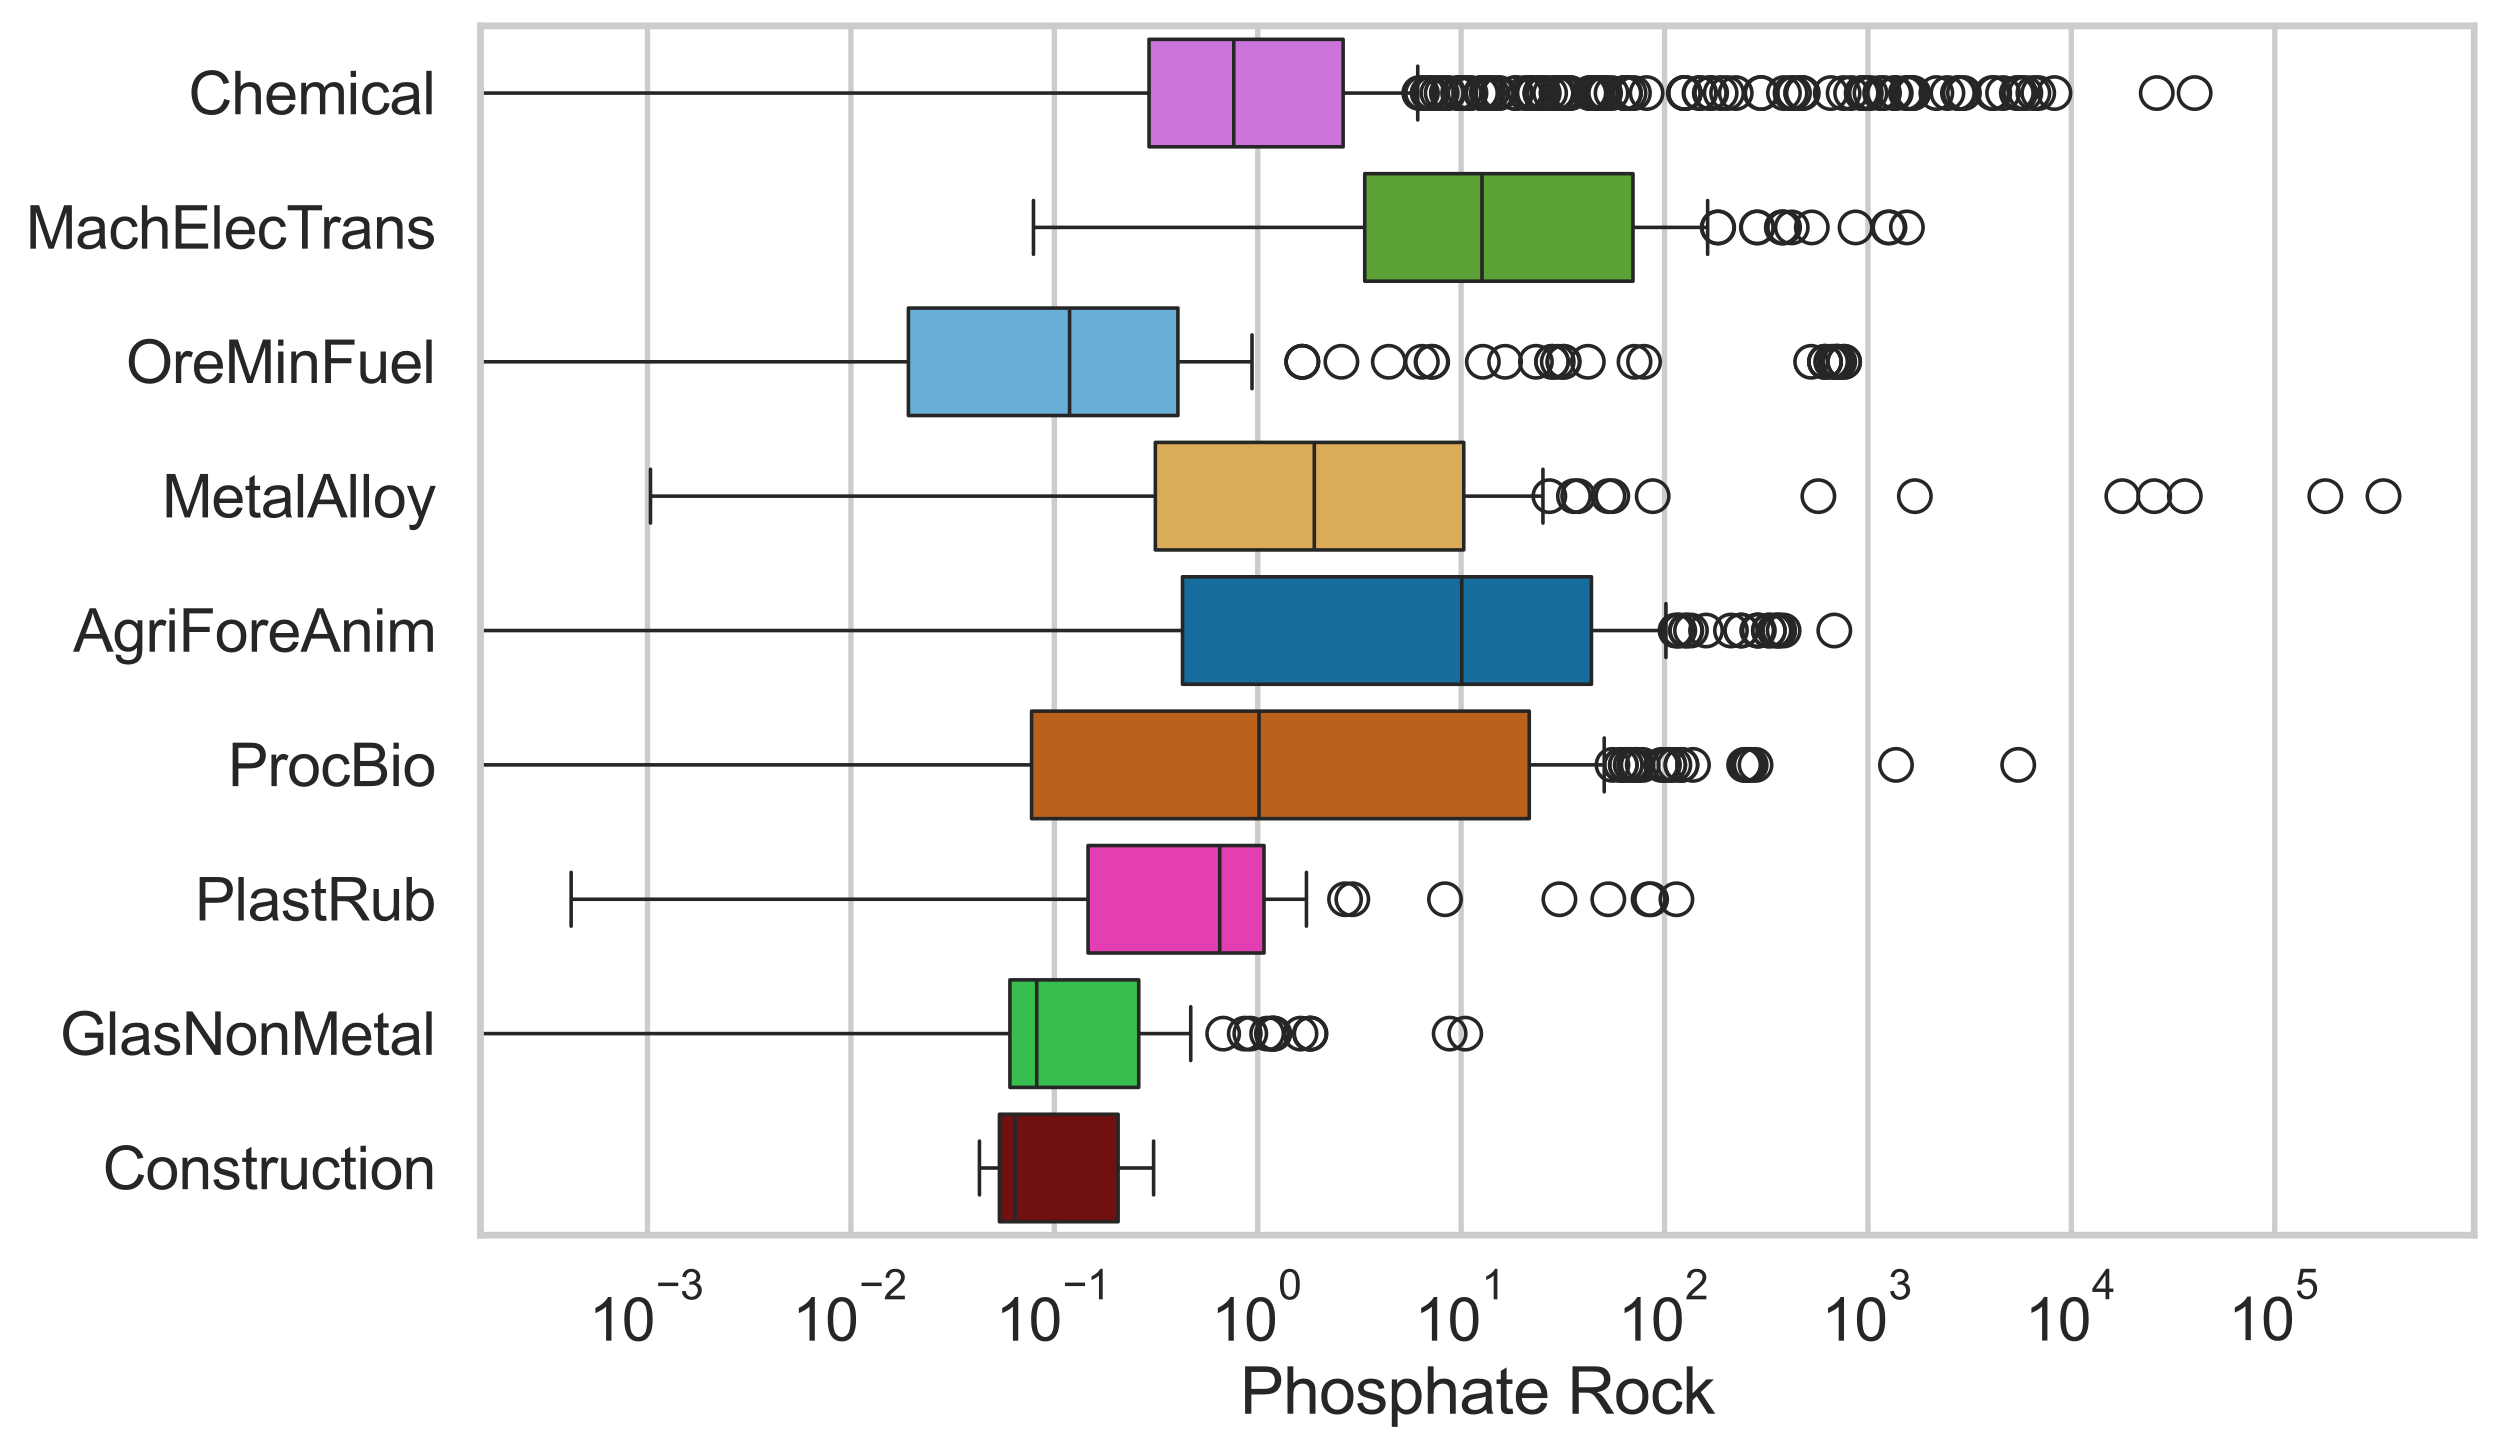 <?xml version="1.0" encoding="utf-8" standalone="no"?>
<!DOCTYPE svg PUBLIC "-//W3C//DTD SVG 1.1//EN"
  "http://www.w3.org/Graphics/SVG/1.1/DTD/svg11.dtd">
<svg xmlns:xlink="http://www.w3.org/1999/xlink" width="695.577pt" height="404.121pt" viewBox="0 0 695.577 404.121" xmlns="http://www.w3.org/2000/svg" version="1.1">
 <defs>
  <style type="text/css">*{stroke-linejoin: round; stroke-linecap: butt}</style>
 </defs>
 <g id="figure_1">
  <g id="patch_1">
   <path d="M 0 404.121 
L 695.577 404.121 
L 695.577 0 
L 0 0 
z
" style="fill: #ffffff"/>
  </g>
  <g id="axes_1">
   <g id="patch_2">
    <path d="M 133.697 343.665 
L 688.377 343.665 
L 688.377 7.2 
L 133.697 7.2 
z
" style="fill: #ffffff"/>
   </g>
   <g id="matplotlib.axis_1">
    <g id="xtick_1">
     <g id="line2d_1">
      <path d="M 180.16 343.665 
L 180.16 7.2 
" clip-path="url(#p967959e97e)" style="fill: none; stroke: #cccccc; stroke-width: 1.5; stroke-linecap: round"/>
     </g>
     <g id="text_1">
      <!-- $\mathdefault{10^{-3}}$ -->
      <g style="fill: #262626" transform="translate(163.825 373.18) scale(0.165 -0.165)">
       <defs>
        <path id="ArialMT-31" d="M 2384 0 
L 1822 0 
L 1822 3584 
Q 1619 3391 1289 3197 
Q 959 3003 697 2906 
L 697 3450 
Q 1169 3672 1522 3987 
Q 1875 4303 2022 4600 
L 2384 4600 
L 2384 0 
z
" transform="scale(0.016)"/>
        <path id="ArialMT-30" d="M 266 2259 
Q 266 3072 433 3567 
Q 600 4063 929 4331 
Q 1259 4600 1759 4600 
Q 2128 4600 2406 4451 
Q 2684 4303 2865 4023 
Q 3047 3744 3150 3342 
Q 3253 2941 3253 2259 
Q 3253 1453 3087 958 
Q 2922 463 2592 192 
Q 2263 -78 1759 -78 
Q 1097 -78 719 397 
Q 266 969 266 2259 
z
M 844 2259 
Q 844 1131 1108 757 
Q 1372 384 1759 384 
Q 2147 384 2411 759 
Q 2675 1134 2675 2259 
Q 2675 3391 2411 3762 
Q 2147 4134 1753 4134 
Q 1366 4134 1134 3806 
Q 844 3388 844 2259 
z
" transform="scale(0.016)"/>
        <path id="ArialMT-2212" d="M 3381 1997 
L 356 1997 
L 356 2522 
L 3381 2522 
L 3381 1997 
z
" transform="scale(0.016)"/>
        <path id="ArialMT-33" d="M 269 1209 
L 831 1284 
Q 928 806 1161 595 
Q 1394 384 1728 384 
Q 2125 384 2398 659 
Q 2672 934 2672 1341 
Q 2672 1728 2419 1979 
Q 2166 2231 1775 2231 
Q 1616 2231 1378 2169 
L 1441 2663 
Q 1497 2656 1531 2656 
Q 1891 2656 2178 2843 
Q 2466 3031 2466 3422 
Q 2466 3731 2256 3934 
Q 2047 4138 1716 4138 
Q 1388 4138 1169 3931 
Q 950 3725 888 3313 
L 325 3413 
Q 428 3978 793 4289 
Q 1159 4600 1703 4600 
Q 2078 4600 2393 4439 
Q 2709 4278 2876 4000 
Q 3044 3722 3044 3409 
Q 3044 3113 2884 2869 
Q 2725 2625 2413 2481 
Q 2819 2388 3044 2092 
Q 3269 1797 3269 1353 
Q 3269 753 2831 336 
Q 2394 -81 1725 -81 
Q 1122 -81 723 278 
Q 325 638 269 1209 
z
" transform="scale(0.016)"/>
       </defs>
       <use xlink:href="#ArialMT-31" transform="translate(0 0.994)"/>
       <use xlink:href="#ArialMT-30" transform="translate(55.615 0.994)"/>
       <use xlink:href="#ArialMT-2212" transform="translate(112.973 70.688) scale(0.7)"/>
       <use xlink:href="#ArialMT-33" transform="translate(153.852 70.688) scale(0.7)"/>
      </g>
     </g>
    </g>
    <g id="xtick_2">
     <g id="line2d_2">
      <path d="M 236.753 343.665 
L 236.753 7.2 
" clip-path="url(#p967959e97e)" style="fill: none; stroke: #cccccc; stroke-width: 1.5; stroke-linecap: round"/>
     </g>
     <g id="text_2">
      <!-- $\mathdefault{10^{-2}}$ -->
      <g style="fill: #262626" transform="translate(220.418 373.18) scale(0.165 -0.165)">
       <defs>
        <path id="ArialMT-32" d="M 3222 541 
L 3222 0 
L 194 0 
Q 188 203 259 391 
Q 375 700 629 1000 
Q 884 1300 1366 1694 
Q 2113 2306 2375 2664 
Q 2638 3022 2638 3341 
Q 2638 3675 2398 3904 
Q 2159 4134 1775 4134 
Q 1369 4134 1125 3890 
Q 881 3647 878 3216 
L 300 3275 
Q 359 3922 746 4261 
Q 1134 4600 1788 4600 
Q 2447 4600 2831 4234 
Q 3216 3869 3216 3328 
Q 3216 3053 3103 2787 
Q 2991 2522 2730 2228 
Q 2469 1934 1863 1422 
Q 1356 997 1212 845 
Q 1069 694 975 541 
L 3222 541 
z
" transform="scale(0.016)"/>
       </defs>
       <use xlink:href="#ArialMT-31" transform="translate(0 0.994)"/>
       <use xlink:href="#ArialMT-30" transform="translate(55.615 0.994)"/>
       <use xlink:href="#ArialMT-2212" transform="translate(112.973 70.688) scale(0.7)"/>
       <use xlink:href="#ArialMT-32" transform="translate(153.852 70.688) scale(0.7)"/>
      </g>
     </g>
    </g>
    <g id="xtick_3">
     <g id="line2d_3">
      <path d="M 293.346 343.665 
L 293.346 7.2 
" clip-path="url(#p967959e97e)" style="fill: none; stroke: #cccccc; stroke-width: 1.5; stroke-linecap: round"/>
     </g>
     <g id="text_3">
      <!-- $\mathdefault{10^{-1}}$ -->
      <g style="fill: #262626" transform="translate(277.011 373.18) scale(0.165 -0.165)">
       <use xlink:href="#ArialMT-31" transform="translate(0 0.994)"/>
       <use xlink:href="#ArialMT-30" transform="translate(55.615 0.994)"/>
       <use xlink:href="#ArialMT-2212" transform="translate(112.973 70.688) scale(0.7)"/>
       <use xlink:href="#ArialMT-31" transform="translate(153.852 70.688) scale(0.7)"/>
      </g>
     </g>
    </g>
    <g id="xtick_4">
     <g id="line2d_4">
      <path d="M 349.94 343.665 
L 349.94 7.2 
" clip-path="url(#p967959e97e)" style="fill: none; stroke: #cccccc; stroke-width: 1.5; stroke-linecap: round"/>
     </g>
     <g id="text_4">
      <!-- $\mathdefault{10^{0}}$ -->
      <g style="fill: #262626" transform="translate(336.987 373.18) scale(0.165 -0.165)">
       <use xlink:href="#ArialMT-31" transform="translate(0 0.994)"/>
       <use xlink:href="#ArialMT-30" transform="translate(55.615 0.994)"/>
       <use xlink:href="#ArialMT-30" transform="translate(112.973 70.688) scale(0.7)"/>
      </g>
     </g>
    </g>
    <g id="xtick_5">
     <g id="line2d_5">
      <path d="M 406.533 343.665 
L 406.533 7.2 
" clip-path="url(#p967959e97e)" style="fill: none; stroke: #cccccc; stroke-width: 1.5; stroke-linecap: round"/>
     </g>
     <g id="text_5">
      <!-- $\mathdefault{10^{1}}$ -->
      <g style="fill: #262626" transform="translate(393.581 373.18) scale(0.165 -0.165)">
       <use xlink:href="#ArialMT-31" transform="translate(0 0.994)"/>
       <use xlink:href="#ArialMT-30" transform="translate(55.615 0.994)"/>
       <use xlink:href="#ArialMT-31" transform="translate(112.973 70.688) scale(0.7)"/>
      </g>
     </g>
    </g>
    <g id="xtick_6">
     <g id="line2d_6">
      <path d="M 463.127 343.665 
L 463.127 7.2 
" clip-path="url(#p967959e97e)" style="fill: none; stroke: #cccccc; stroke-width: 1.5; stroke-linecap: round"/>
     </g>
     <g id="text_6">
      <!-- $\mathdefault{10^{2}}$ -->
      <g style="fill: #262626" transform="translate(450.174 373.18) scale(0.165 -0.165)">
       <use xlink:href="#ArialMT-31" transform="translate(0 0.994)"/>
       <use xlink:href="#ArialMT-30" transform="translate(55.615 0.994)"/>
       <use xlink:href="#ArialMT-32" transform="translate(112.973 70.688) scale(0.7)"/>
      </g>
     </g>
    </g>
    <g id="xtick_7">
     <g id="line2d_7">
      <path d="M 519.72 343.665 
L 519.72 7.2 
" clip-path="url(#p967959e97e)" style="fill: none; stroke: #cccccc; stroke-width: 1.5; stroke-linecap: round"/>
     </g>
     <g id="text_7">
      <!-- $\mathdefault{10^{3}}$ -->
      <g style="fill: #262626" transform="translate(506.768 373.18) scale(0.165 -0.165)">
       <use xlink:href="#ArialMT-31" transform="translate(0 0.994)"/>
       <use xlink:href="#ArialMT-30" transform="translate(55.615 0.994)"/>
       <use xlink:href="#ArialMT-33" transform="translate(112.973 70.688) scale(0.7)"/>
      </g>
     </g>
    </g>
    <g id="xtick_8">
     <g id="line2d_8">
      <path d="M 576.314 343.665 
L 576.314 7.2 
" clip-path="url(#p967959e97e)" style="fill: none; stroke: #cccccc; stroke-width: 1.5; stroke-linecap: round"/>
     </g>
     <g id="text_8">
      <!-- $\mathdefault{10^{4}}$ -->
      <g style="fill: #262626" transform="translate(563.361 373.015) scale(0.165 -0.165)">
       <defs>
        <path id="ArialMT-34" d="M 2069 0 
L 2069 1097 
L 81 1097 
L 81 1613 
L 2172 4581 
L 2631 4581 
L 2631 1613 
L 3250 1613 
L 3250 1097 
L 2631 1097 
L 2631 0 
L 2069 0 
z
M 2069 1613 
L 2069 3678 
L 634 1613 
L 2069 1613 
z
" transform="scale(0.016)"/>
       </defs>
       <use xlink:href="#ArialMT-31" transform="translate(0 0.202)"/>
       <use xlink:href="#ArialMT-30" transform="translate(55.615 0.202)"/>
       <use xlink:href="#ArialMT-34" transform="translate(112.973 69.895) scale(0.7)"/>
      </g>
     </g>
    </g>
    <g id="xtick_9">
     <g id="line2d_9">
      <path d="M 632.907 343.665 
L 632.907 7.2 
" clip-path="url(#p967959e97e)" style="fill: none; stroke: #cccccc; stroke-width: 1.5; stroke-linecap: round"/>
     </g>
     <g id="text_9">
      <!-- $\mathdefault{10^{5}}$ -->
      <g style="fill: #262626" transform="translate(619.954 373.015) scale(0.165 -0.165)">
       <defs>
        <path id="ArialMT-35" d="M 266 1200 
L 856 1250 
Q 922 819 1161 601 
Q 1400 384 1738 384 
Q 2144 384 2425 690 
Q 2706 997 2706 1503 
Q 2706 1984 2436 2262 
Q 2166 2541 1728 2541 
Q 1456 2541 1237 2417 
Q 1019 2294 894 2097 
L 366 2166 
L 809 4519 
L 3088 4519 
L 3088 3981 
L 1259 3981 
L 1013 2750 
Q 1425 3038 1878 3038 
Q 2478 3038 2890 2622 
Q 3303 2206 3303 1553 
Q 3303 931 2941 478 
Q 2500 -78 1738 -78 
Q 1113 -78 717 272 
Q 322 622 266 1200 
z
" transform="scale(0.016)"/>
       </defs>
       <use xlink:href="#ArialMT-31" transform="translate(0 0.88)"/>
       <use xlink:href="#ArialMT-30" transform="translate(55.615 0.88)"/>
       <use xlink:href="#ArialMT-35" transform="translate(112.973 70.573) scale(0.7)"/>
      </g>
     </g>
    </g>
    <g id="xtick_10"/>
    <g id="xtick_11"/>
    <g id="xtick_12"/>
    <g id="xtick_13"/>
    <g id="xtick_14"/>
    <g id="xtick_15"/>
    <g id="xtick_16"/>
    <g id="xtick_17"/>
    <g id="xtick_18"/>
    <g id="xtick_19"/>
    <g id="xtick_20"/>
    <g id="xtick_21"/>
    <g id="xtick_22"/>
    <g id="xtick_23"/>
    <g id="xtick_24"/>
    <g id="xtick_25"/>
    <g id="xtick_26"/>
    <g id="xtick_27"/>
    <g id="xtick_28"/>
    <g id="xtick_29"/>
    <g id="xtick_30"/>
    <g id="xtick_31"/>
    <g id="xtick_32"/>
    <g id="xtick_33"/>
    <g id="xtick_34"/>
    <g id="xtick_35"/>
    <g id="xtick_36"/>
    <g id="xtick_37"/>
    <g id="xtick_38"/>
    <g id="xtick_39"/>
    <g id="xtick_40"/>
    <g id="xtick_41"/>
    <g id="xtick_42"/>
    <g id="xtick_43"/>
    <g id="xtick_44"/>
    <g id="xtick_45"/>
    <g id="xtick_46"/>
    <g id="xtick_47"/>
    <g id="xtick_48"/>
    <g id="xtick_49"/>
    <g id="xtick_50"/>
    <g id="xtick_51"/>
    <g id="xtick_52"/>
    <g id="xtick_53"/>
    <g id="xtick_54"/>
    <g id="xtick_55"/>
    <g id="xtick_56"/>
    <g id="xtick_57"/>
    <g id="xtick_58"/>
    <g id="xtick_59"/>
    <g id="xtick_60"/>
    <g id="xtick_61"/>
    <g id="xtick_62"/>
    <g id="xtick_63"/>
    <g id="xtick_64"/>
    <g id="xtick_65"/>
    <g id="xtick_66"/>
    <g id="xtick_67"/>
    <g id="xtick_68"/>
    <g id="xtick_69"/>
    <g id="xtick_70"/>
    <g id="xtick_71"/>
    <g id="xtick_72"/>
    <g id="xtick_73"/>
    <g id="xtick_74"/>
    <g id="xtick_75"/>
    <g id="xtick_76"/>
    <g id="xtick_77"/>
    <g id="xtick_78"/>
    <g id="xtick_79"/>
    <g id="xtick_80"/>
    <g id="xtick_81"/>
    <g id="xtick_82"/>
    <g id="xtick_83"/>
    <g id="xtick_84"/>
    <g id="xtick_85"/>
    <g id="xtick_86"/>
    <g id="xtick_87"/>
    <g id="xtick_88"/>
    <g id="xtick_89"/>
    <g id="text_10">
     <!-- Phosphate Rock -->
     <g style="fill: #262626" transform="translate(344.999 393.344) scale(0.18 -0.18)">
      <defs>
       <path id="ArialMT-50" d="M 494 0 
L 494 4581 
L 2222 4581 
Q 2678 4581 2919 4538 
Q 3256 4481 3484 4323 
Q 3713 4166 3852 3881 
Q 3991 3597 3991 3256 
Q 3991 2672 3619 2267 
Q 3247 1863 2275 1863 
L 1100 1863 
L 1100 0 
L 494 0 
z
M 1100 2403 
L 2284 2403 
Q 2872 2403 3119 2622 
Q 3366 2841 3366 3238 
Q 3366 3525 3220 3729 
Q 3075 3934 2838 4000 
Q 2684 4041 2272 4041 
L 1100 4041 
L 1100 2403 
z
" transform="scale(0.016)"/>
       <path id="ArialMT-68" d="M 422 0 
L 422 4581 
L 984 4581 
L 984 2938 
Q 1378 3394 1978 3394 
Q 2347 3394 2619 3248 
Q 2891 3103 3008 2847 
Q 3125 2591 3125 2103 
L 3125 0 
L 2563 0 
L 2563 2103 
Q 2563 2525 2380 2717 
Q 2197 2909 1863 2909 
Q 1613 2909 1392 2779 
Q 1172 2650 1078 2428 
Q 984 2206 984 1816 
L 984 0 
L 422 0 
z
" transform="scale(0.016)"/>
       <path id="ArialMT-6f" d="M 213 1659 
Q 213 2581 725 3025 
Q 1153 3394 1769 3394 
Q 2453 3394 2887 2945 
Q 3322 2497 3322 1706 
Q 3322 1066 3130 698 
Q 2938 331 2570 128 
Q 2203 -75 1769 -75 
Q 1072 -75 642 372 
Q 213 819 213 1659 
z
M 791 1659 
Q 791 1022 1069 705 
Q 1347 388 1769 388 
Q 2188 388 2466 706 
Q 2744 1025 2744 1678 
Q 2744 2294 2464 2611 
Q 2184 2928 1769 2928 
Q 1347 2928 1069 2612 
Q 791 2297 791 1659 
z
" transform="scale(0.016)"/>
       <path id="ArialMT-73" d="M 197 991 
L 753 1078 
Q 800 744 1014 566 
Q 1228 388 1613 388 
Q 2000 388 2187 545 
Q 2375 703 2375 916 
Q 2375 1106 2209 1216 
Q 2094 1291 1634 1406 
Q 1016 1563 777 1677 
Q 538 1791 414 1992 
Q 291 2194 291 2438 
Q 291 2659 392 2848 
Q 494 3038 669 3163 
Q 800 3259 1026 3326 
Q 1253 3394 1513 3394 
Q 1903 3394 2198 3281 
Q 2494 3169 2634 2976 
Q 2775 2784 2828 2463 
L 2278 2388 
Q 2241 2644 2061 2787 
Q 1881 2931 1553 2931 
Q 1166 2931 1000 2803 
Q 834 2675 834 2503 
Q 834 2394 903 2306 
Q 972 2216 1119 2156 
Q 1203 2125 1616 2013 
Q 2213 1853 2448 1751 
Q 2684 1650 2818 1456 
Q 2953 1263 2953 975 
Q 2953 694 2789 445 
Q 2625 197 2315 61 
Q 2006 -75 1616 -75 
Q 969 -75 630 194 
Q 291 463 197 991 
z
" transform="scale(0.016)"/>
       <path id="ArialMT-70" d="M 422 -1272 
L 422 3319 
L 934 3319 
L 934 2888 
Q 1116 3141 1344 3267 
Q 1572 3394 1897 3394 
Q 2322 3394 2647 3175 
Q 2972 2956 3137 2557 
Q 3303 2159 3303 1684 
Q 3303 1175 3120 767 
Q 2938 359 2589 142 
Q 2241 -75 1856 -75 
Q 1575 -75 1351 44 
Q 1128 163 984 344 
L 984 -1272 
L 422 -1272 
z
M 931 1641 
Q 931 1000 1190 694 
Q 1450 388 1819 388 
Q 2194 388 2461 705 
Q 2728 1022 2728 1688 
Q 2728 2322 2467 2637 
Q 2206 2953 1844 2953 
Q 1484 2953 1207 2617 
Q 931 2281 931 1641 
z
" transform="scale(0.016)"/>
       <path id="ArialMT-61" d="M 2588 409 
Q 2275 144 1986 34 
Q 1697 -75 1366 -75 
Q 819 -75 525 192 
Q 231 459 231 875 
Q 231 1119 342 1320 
Q 453 1522 633 1644 
Q 813 1766 1038 1828 
Q 1203 1872 1538 1913 
Q 2219 1994 2541 2106 
Q 2544 2222 2544 2253 
Q 2544 2597 2384 2738 
Q 2169 2928 1744 2928 
Q 1347 2928 1158 2789 
Q 969 2650 878 2297 
L 328 2372 
Q 403 2725 575 2942 
Q 747 3159 1072 3276 
Q 1397 3394 1825 3394 
Q 2250 3394 2515 3294 
Q 2781 3194 2906 3042 
Q 3031 2891 3081 2659 
Q 3109 2516 3109 2141 
L 3109 1391 
Q 3109 606 3145 398 
Q 3181 191 3288 0 
L 2700 0 
Q 2613 175 2588 409 
z
M 2541 1666 
Q 2234 1541 1622 1453 
Q 1275 1403 1131 1340 
Q 988 1278 909 1158 
Q 831 1038 831 891 
Q 831 666 1001 516 
Q 1172 366 1500 366 
Q 1825 366 2078 508 
Q 2331 650 2450 897 
Q 2541 1088 2541 1459 
L 2541 1666 
z
" transform="scale(0.016)"/>
       <path id="ArialMT-74" d="M 1650 503 
L 1731 6 
Q 1494 -44 1306 -44 
Q 1000 -44 831 53 
Q 663 150 594 308 
Q 525 466 525 972 
L 525 2881 
L 113 2881 
L 113 3319 
L 525 3319 
L 525 4141 
L 1084 4478 
L 1084 3319 
L 1650 3319 
L 1650 2881 
L 1084 2881 
L 1084 941 
Q 1084 700 1114 631 
Q 1144 563 1211 522 
Q 1278 481 1403 481 
Q 1497 481 1650 503 
z
" transform="scale(0.016)"/>
       <path id="ArialMT-65" d="M 2694 1069 
L 3275 997 
Q 3138 488 2766 206 
Q 2394 -75 1816 -75 
Q 1088 -75 661 373 
Q 234 822 234 1631 
Q 234 2469 665 2931 
Q 1097 3394 1784 3394 
Q 2450 3394 2872 2941 
Q 3294 2488 3294 1666 
Q 3294 1616 3291 1516 
L 816 1516 
Q 847 969 1125 678 
Q 1403 388 1819 388 
Q 2128 388 2347 550 
Q 2566 713 2694 1069 
z
M 847 1978 
L 2700 1978 
Q 2663 2397 2488 2606 
Q 2219 2931 1791 2931 
Q 1403 2931 1139 2672 
Q 875 2413 847 1978 
z
" transform="scale(0.016)"/>
       <path id="ArialMT-20" transform="scale(0.016)"/>
       <path id="ArialMT-52" d="M 503 0 
L 503 4581 
L 2534 4581 
Q 3147 4581 3465 4457 
Q 3784 4334 3975 4021 
Q 4166 3709 4166 3331 
Q 4166 2844 3850 2509 
Q 3534 2175 2875 2084 
Q 3116 1969 3241 1856 
Q 3506 1613 3744 1247 
L 4541 0 
L 3778 0 
L 3172 953 
Q 2906 1366 2734 1584 
Q 2563 1803 2427 1890 
Q 2291 1978 2150 2013 
Q 2047 2034 1813 2034 
L 1109 2034 
L 1109 0 
L 503 0 
z
M 1109 2559 
L 2413 2559 
Q 2828 2559 3062 2645 
Q 3297 2731 3419 2920 
Q 3541 3109 3541 3331 
Q 3541 3656 3305 3865 
Q 3069 4075 2559 4075 
L 1109 4075 
L 1109 2559 
z
" transform="scale(0.016)"/>
       <path id="ArialMT-63" d="M 2588 1216 
L 3141 1144 
Q 3050 572 2676 248 
Q 2303 -75 1759 -75 
Q 1078 -75 664 370 
Q 250 816 250 1647 
Q 250 2184 428 2587 
Q 606 2991 970 3192 
Q 1334 3394 1763 3394 
Q 2303 3394 2647 3120 
Q 2991 2847 3088 2344 
L 2541 2259 
Q 2463 2594 2264 2762 
Q 2066 2931 1784 2931 
Q 1359 2931 1093 2626 
Q 828 2322 828 1663 
Q 828 994 1084 691 
Q 1341 388 1753 388 
Q 2084 388 2306 591 
Q 2528 794 2588 1216 
z
" transform="scale(0.016)"/>
       <path id="ArialMT-6b" d="M 425 0 
L 425 4581 
L 988 4581 
L 988 1969 
L 2319 3319 
L 3047 3319 
L 1778 2088 
L 3175 0 
L 2481 0 
L 1384 1697 
L 988 1316 
L 988 0 
L 425 0 
z
" transform="scale(0.016)"/>
      </defs>
      <use xlink:href="#ArialMT-50"/>
      <use xlink:href="#ArialMT-68" transform="translate(66.699 0)"/>
      <use xlink:href="#ArialMT-6f" transform="translate(122.314 0)"/>
      <use xlink:href="#ArialMT-73" transform="translate(177.93 0)"/>
      <use xlink:href="#ArialMT-70" transform="translate(227.93 0)"/>
      <use xlink:href="#ArialMT-68" transform="translate(283.545 0)"/>
      <use xlink:href="#ArialMT-61" transform="translate(339.16 0)"/>
      <use xlink:href="#ArialMT-74" transform="translate(394.775 0)"/>
      <use xlink:href="#ArialMT-65" transform="translate(422.559 0)"/>
      <use xlink:href="#ArialMT-20" transform="translate(478.174 0)"/>
      <use xlink:href="#ArialMT-52" transform="translate(505.957 0)"/>
      <use xlink:href="#ArialMT-6f" transform="translate(578.174 0)"/>
      <use xlink:href="#ArialMT-63" transform="translate(633.789 0)"/>
      <use xlink:href="#ArialMT-6b" transform="translate(683.789 0)"/>
     </g>
    </g>
   </g>
   <g id="matplotlib.axis_2">
    <g id="ytick_1">
     <g id="text_11">
      <!-- Chemical -->
      <g style="fill: #262626" transform="translate(52.428 31.798) scale(0.165 -0.165)">
       <defs>
        <path id="ArialMT-43" d="M 3763 1606 
L 4369 1453 
Q 4178 706 3683 314 
Q 3188 -78 2472 -78 
Q 1731 -78 1267 223 
Q 803 525 561 1097 
Q 319 1669 319 2325 
Q 319 3041 592 3573 
Q 866 4106 1370 4382 
Q 1875 4659 2481 4659 
Q 3169 4659 3637 4309 
Q 4106 3959 4291 3325 
L 3694 3184 
Q 3534 3684 3231 3912 
Q 2928 4141 2469 4141 
Q 1941 4141 1586 3887 
Q 1231 3634 1087 3207 
Q 944 2781 944 2328 
Q 944 1744 1114 1308 
Q 1284 872 1643 656 
Q 2003 441 2422 441 
Q 2931 441 3284 734 
Q 3638 1028 3763 1606 
z
" transform="scale(0.016)"/>
        <path id="ArialMT-6d" d="M 422 0 
L 422 3319 
L 925 3319 
L 925 2853 
Q 1081 3097 1340 3245 
Q 1600 3394 1931 3394 
Q 2300 3394 2536 3241 
Q 2772 3088 2869 2813 
Q 3263 3394 3894 3394 
Q 4388 3394 4653 3120 
Q 4919 2847 4919 2278 
L 4919 0 
L 4359 0 
L 4359 2091 
Q 4359 2428 4304 2576 
Q 4250 2725 4106 2815 
Q 3963 2906 3769 2906 
Q 3419 2906 3187 2673 
Q 2956 2441 2956 1928 
L 2956 0 
L 2394 0 
L 2394 2156 
Q 2394 2531 2256 2718 
Q 2119 2906 1806 2906 
Q 1569 2906 1367 2781 
Q 1166 2656 1075 2415 
Q 984 2175 984 1722 
L 984 0 
L 422 0 
z
" transform="scale(0.016)"/>
        <path id="ArialMT-69" d="M 425 3934 
L 425 4581 
L 988 4581 
L 988 3934 
L 425 3934 
z
M 425 0 
L 425 3319 
L 988 3319 
L 988 0 
L 425 0 
z
" transform="scale(0.016)"/>
        <path id="ArialMT-6c" d="M 409 0 
L 409 4581 
L 972 4581 
L 972 0 
L 409 0 
z
" transform="scale(0.016)"/>
       </defs>
       <use xlink:href="#ArialMT-43"/>
       <use xlink:href="#ArialMT-68" transform="translate(72.217 0)"/>
       <use xlink:href="#ArialMT-65" transform="translate(127.832 0)"/>
       <use xlink:href="#ArialMT-6d" transform="translate(183.447 0)"/>
       <use xlink:href="#ArialMT-69" transform="translate(266.748 0)"/>
       <use xlink:href="#ArialMT-63" transform="translate(288.965 0)"/>
       <use xlink:href="#ArialMT-61" transform="translate(338.965 0)"/>
       <use xlink:href="#ArialMT-6c" transform="translate(394.58 0)"/>
      </g>
     </g>
    </g>
    <g id="ytick_2">
     <g id="text_12">
      <!-- MachElecTrans -->
      <g style="fill: #262626" transform="translate(7.2 69.183) scale(0.165 -0.165)">
       <defs>
        <path id="ArialMT-4d" d="M 475 0 
L 475 4581 
L 1388 4581 
L 2472 1338 
Q 2622 884 2691 659 
Q 2769 909 2934 1394 
L 4031 4581 
L 4847 4581 
L 4847 0 
L 4263 0 
L 4263 3834 
L 2931 0 
L 2384 0 
L 1059 3900 
L 1059 0 
L 475 0 
z
" transform="scale(0.016)"/>
        <path id="ArialMT-45" d="M 506 0 
L 506 4581 
L 3819 4581 
L 3819 4041 
L 1113 4041 
L 1113 2638 
L 3647 2638 
L 3647 2100 
L 1113 2100 
L 1113 541 
L 3925 541 
L 3925 0 
L 506 0 
z
" transform="scale(0.016)"/>
        <path id="ArialMT-54" d="M 1659 0 
L 1659 4041 
L 150 4041 
L 150 4581 
L 3781 4581 
L 3781 4041 
L 2266 4041 
L 2266 0 
L 1659 0 
z
" transform="scale(0.016)"/>
        <path id="ArialMT-72" d="M 416 0 
L 416 3319 
L 922 3319 
L 922 2816 
Q 1116 3169 1280 3281 
Q 1444 3394 1641 3394 
Q 1925 3394 2219 3213 
L 2025 2691 
Q 1819 2813 1613 2813 
Q 1428 2813 1281 2702 
Q 1134 2591 1072 2394 
Q 978 2094 978 1738 
L 978 0 
L 416 0 
z
" transform="scale(0.016)"/>
        <path id="ArialMT-6e" d="M 422 0 
L 422 3319 
L 928 3319 
L 928 2847 
Q 1294 3394 1984 3394 
Q 2284 3394 2536 3286 
Q 2788 3178 2913 3003 
Q 3038 2828 3088 2588 
Q 3119 2431 3119 2041 
L 3119 0 
L 2556 0 
L 2556 2019 
Q 2556 2363 2490 2533 
Q 2425 2703 2258 2804 
Q 2091 2906 1866 2906 
Q 1506 2906 1245 2678 
Q 984 2450 984 1813 
L 984 0 
L 422 0 
z
" transform="scale(0.016)"/>
       </defs>
       <use xlink:href="#ArialMT-4d"/>
       <use xlink:href="#ArialMT-61" transform="translate(83.301 0)"/>
       <use xlink:href="#ArialMT-63" transform="translate(138.916 0)"/>
       <use xlink:href="#ArialMT-68" transform="translate(188.916 0)"/>
       <use xlink:href="#ArialMT-45" transform="translate(244.531 0)"/>
       <use xlink:href="#ArialMT-6c" transform="translate(311.23 0)"/>
       <use xlink:href="#ArialMT-65" transform="translate(333.447 0)"/>
       <use xlink:href="#ArialMT-63" transform="translate(389.062 0)"/>
       <use xlink:href="#ArialMT-54" transform="translate(439.062 0)"/>
       <use xlink:href="#ArialMT-72" transform="translate(496.396 0)"/>
       <use xlink:href="#ArialMT-61" transform="translate(529.697 0)"/>
       <use xlink:href="#ArialMT-6e" transform="translate(585.312 0)"/>
       <use xlink:href="#ArialMT-73" transform="translate(640.928 0)"/>
      </g>
     </g>
    </g>
    <g id="ytick_3">
     <g id="text_13">
      <!-- OreMinFuel -->
      <g style="fill: #262626" transform="translate(35.013 106.568) scale(0.165 -0.165)">
       <defs>
        <path id="ArialMT-4f" d="M 309 2231 
Q 309 3372 921 4017 
Q 1534 4663 2503 4663 
Q 3138 4663 3647 4359 
Q 4156 4056 4423 3514 
Q 4691 2972 4691 2284 
Q 4691 1588 4409 1038 
Q 4128 488 3612 205 
Q 3097 -78 2500 -78 
Q 1853 -78 1343 234 
Q 834 547 571 1087 
Q 309 1628 309 2231 
z
M 934 2222 
Q 934 1394 1379 917 
Q 1825 441 2497 441 
Q 3181 441 3623 922 
Q 4066 1403 4066 2288 
Q 4066 2847 3877 3264 
Q 3688 3681 3323 3911 
Q 2959 4141 2506 4141 
Q 1863 4141 1398 3698 
Q 934 3256 934 2222 
z
" transform="scale(0.016)"/>
        <path id="ArialMT-46" d="M 525 0 
L 525 4581 
L 3616 4581 
L 3616 4041 
L 1131 4041 
L 1131 2622 
L 3281 2622 
L 3281 2081 
L 1131 2081 
L 1131 0 
L 525 0 
z
" transform="scale(0.016)"/>
        <path id="ArialMT-75" d="M 2597 0 
L 2597 488 
Q 2209 -75 1544 -75 
Q 1250 -75 995 37 
Q 741 150 617 320 
Q 494 491 444 738 
Q 409 903 409 1263 
L 409 3319 
L 972 3319 
L 972 1478 
Q 972 1038 1006 884 
Q 1059 663 1231 536 
Q 1403 409 1656 409 
Q 1909 409 2131 539 
Q 2353 669 2445 892 
Q 2538 1116 2538 1541 
L 2538 3319 
L 3100 3319 
L 3100 0 
L 2597 0 
z
" transform="scale(0.016)"/>
       </defs>
       <use xlink:href="#ArialMT-4f"/>
       <use xlink:href="#ArialMT-72" transform="translate(77.783 0)"/>
       <use xlink:href="#ArialMT-65" transform="translate(111.084 0)"/>
       <use xlink:href="#ArialMT-4d" transform="translate(166.699 0)"/>
       <use xlink:href="#ArialMT-69" transform="translate(250 0)"/>
       <use xlink:href="#ArialMT-6e" transform="translate(272.217 0)"/>
       <use xlink:href="#ArialMT-46" transform="translate(327.832 0)"/>
       <use xlink:href="#ArialMT-75" transform="translate(388.916 0)"/>
       <use xlink:href="#ArialMT-65" transform="translate(444.531 0)"/>
       <use xlink:href="#ArialMT-6c" transform="translate(500.146 0)"/>
      </g>
     </g>
    </g>
    <g id="ytick_4">
     <g id="text_14">
      <!-- MetalAlloy -->
      <g style="fill: #262626" transform="translate(45.088 143.953) scale(0.165 -0.165)">
       <defs>
        <path id="ArialMT-41" d="M -9 0 
L 1750 4581 
L 2403 4581 
L 4278 0 
L 3588 0 
L 3053 1388 
L 1138 1388 
L 634 0 
L -9 0 
z
M 1313 1881 
L 2866 1881 
L 2388 3150 
Q 2169 3728 2063 4100 
Q 1975 3659 1816 3225 
L 1313 1881 
z
" transform="scale(0.016)"/>
        <path id="ArialMT-79" d="M 397 -1278 
L 334 -750 
Q 519 -800 656 -800 
Q 844 -800 956 -737 
Q 1069 -675 1141 -563 
Q 1194 -478 1313 -144 
Q 1328 -97 1363 -6 
L 103 3319 
L 709 3319 
L 1400 1397 
Q 1534 1031 1641 628 
Q 1738 1016 1872 1384 
L 2581 3319 
L 3144 3319 
L 1881 -56 
Q 1678 -603 1566 -809 
Q 1416 -1088 1222 -1217 
Q 1028 -1347 759 -1347 
Q 597 -1347 397 -1278 
z
" transform="scale(0.016)"/>
       </defs>
       <use xlink:href="#ArialMT-4d"/>
       <use xlink:href="#ArialMT-65" transform="translate(83.301 0)"/>
       <use xlink:href="#ArialMT-74" transform="translate(138.916 0)"/>
       <use xlink:href="#ArialMT-61" transform="translate(166.699 0)"/>
       <use xlink:href="#ArialMT-6c" transform="translate(222.314 0)"/>
       <use xlink:href="#ArialMT-41" transform="translate(244.531 0)"/>
       <use xlink:href="#ArialMT-6c" transform="translate(311.23 0)"/>
       <use xlink:href="#ArialMT-6c" transform="translate(333.447 0)"/>
       <use xlink:href="#ArialMT-6f" transform="translate(355.664 0)"/>
       <use xlink:href="#ArialMT-79" transform="translate(411.279 0)"/>
      </g>
     </g>
    </g>
    <g id="ytick_5">
     <g id="text_15">
      <!-- AgriForeAnim -->
      <g style="fill: #262626" transform="translate(20.341 181.337) scale(0.165 -0.165)">
       <defs>
        <path id="ArialMT-67" d="M 319 -275 
L 866 -356 
Q 900 -609 1056 -725 
Q 1266 -881 1628 -881 
Q 2019 -881 2231 -725 
Q 2444 -569 2519 -288 
Q 2563 -116 2559 434 
Q 2191 0 1641 0 
Q 956 0 581 494 
Q 206 988 206 1678 
Q 206 2153 378 2554 
Q 550 2956 876 3175 
Q 1203 3394 1644 3394 
Q 2231 3394 2613 2919 
L 2613 3319 
L 3131 3319 
L 3131 450 
Q 3131 -325 2973 -648 
Q 2816 -972 2473 -1159 
Q 2131 -1347 1631 -1347 
Q 1038 -1347 672 -1080 
Q 306 -813 319 -275 
z
M 784 1719 
Q 784 1066 1043 766 
Q 1303 466 1694 466 
Q 2081 466 2343 764 
Q 2606 1063 2606 1700 
Q 2606 2309 2336 2618 
Q 2066 2928 1684 2928 
Q 1309 2928 1046 2623 
Q 784 2319 784 1719 
z
" transform="scale(0.016)"/>
       </defs>
       <use xlink:href="#ArialMT-41"/>
       <use xlink:href="#ArialMT-67" transform="translate(66.699 0)"/>
       <use xlink:href="#ArialMT-72" transform="translate(122.314 0)"/>
       <use xlink:href="#ArialMT-69" transform="translate(155.615 0)"/>
       <use xlink:href="#ArialMT-46" transform="translate(177.832 0)"/>
       <use xlink:href="#ArialMT-6f" transform="translate(238.916 0)"/>
       <use xlink:href="#ArialMT-72" transform="translate(294.531 0)"/>
       <use xlink:href="#ArialMT-65" transform="translate(327.832 0)"/>
       <use xlink:href="#ArialMT-41" transform="translate(383.447 0)"/>
       <use xlink:href="#ArialMT-6e" transform="translate(450.146 0)"/>
       <use xlink:href="#ArialMT-69" transform="translate(505.762 0)"/>
       <use xlink:href="#ArialMT-6d" transform="translate(527.979 0)"/>
      </g>
     </g>
    </g>
    <g id="ytick_6">
     <g id="text_16">
      <!-- ProcBio -->
      <g style="fill: #262626" transform="translate(63.424 218.722) scale(0.165 -0.165)">
       <defs>
        <path id="ArialMT-42" d="M 469 0 
L 469 4581 
L 2188 4581 
Q 2713 4581 3030 4442 
Q 3347 4303 3526 4014 
Q 3706 3725 3706 3409 
Q 3706 3116 3547 2856 
Q 3388 2597 3066 2438 
Q 3481 2316 3704 2022 
Q 3928 1728 3928 1328 
Q 3928 1006 3792 729 
Q 3656 453 3456 303 
Q 3256 153 2954 76 
Q 2653 0 2216 0 
L 469 0 
z
M 1075 2656 
L 2066 2656 
Q 2469 2656 2644 2709 
Q 2875 2778 2992 2937 
Q 3109 3097 3109 3338 
Q 3109 3566 3000 3739 
Q 2891 3913 2687 3977 
Q 2484 4041 1991 4041 
L 1075 4041 
L 1075 2656 
z
M 1075 541 
L 2216 541 
Q 2509 541 2628 563 
Q 2838 600 2978 687 
Q 3119 775 3209 942 
Q 3300 1109 3300 1328 
Q 3300 1584 3169 1773 
Q 3038 1963 2805 2039 
Q 2572 2116 2134 2116 
L 1075 2116 
L 1075 541 
z
" transform="scale(0.016)"/>
       </defs>
       <use xlink:href="#ArialMT-50"/>
       <use xlink:href="#ArialMT-72" transform="translate(66.699 0)"/>
       <use xlink:href="#ArialMT-6f" transform="translate(100 0)"/>
       <use xlink:href="#ArialMT-63" transform="translate(155.615 0)"/>
       <use xlink:href="#ArialMT-42" transform="translate(205.615 0)"/>
       <use xlink:href="#ArialMT-69" transform="translate(272.314 0)"/>
       <use xlink:href="#ArialMT-6f" transform="translate(294.531 0)"/>
      </g>
     </g>
    </g>
    <g id="ytick_7">
     <g id="text_17">
      <!-- PlastRub -->
      <g style="fill: #262626" transform="translate(54.248 256.107) scale(0.165 -0.165)">
       <defs>
        <path id="ArialMT-62" d="M 941 0 
L 419 0 
L 419 4581 
L 981 4581 
L 981 2947 
Q 1338 3394 1891 3394 
Q 2197 3394 2470 3270 
Q 2744 3147 2920 2923 
Q 3097 2700 3197 2384 
Q 3297 2069 3297 1709 
Q 3297 856 2875 390 
Q 2453 -75 1863 -75 
Q 1275 -75 941 416 
L 941 0 
z
M 934 1684 
Q 934 1088 1097 822 
Q 1363 388 1816 388 
Q 2184 388 2453 708 
Q 2722 1028 2722 1663 
Q 2722 2313 2464 2622 
Q 2206 2931 1841 2931 
Q 1472 2931 1203 2611 
Q 934 2291 934 1684 
z
" transform="scale(0.016)"/>
       </defs>
       <use xlink:href="#ArialMT-50"/>
       <use xlink:href="#ArialMT-6c" transform="translate(66.699 0)"/>
       <use xlink:href="#ArialMT-61" transform="translate(88.916 0)"/>
       <use xlink:href="#ArialMT-73" transform="translate(144.531 0)"/>
       <use xlink:href="#ArialMT-74" transform="translate(194.531 0)"/>
       <use xlink:href="#ArialMT-52" transform="translate(222.314 0)"/>
       <use xlink:href="#ArialMT-75" transform="translate(294.531 0)"/>
       <use xlink:href="#ArialMT-62" transform="translate(350.146 0)"/>
      </g>
     </g>
    </g>
    <g id="ytick_8">
     <g id="text_18">
      <!-- GlasNonMetal -->
      <g style="fill: #262626" transform="translate(16.659 293.492) scale(0.165 -0.165)">
       <defs>
        <path id="ArialMT-47" d="M 2638 1797 
L 2638 2334 
L 4578 2338 
L 4578 638 
Q 4131 281 3656 101 
Q 3181 -78 2681 -78 
Q 2006 -78 1454 211 
Q 903 500 622 1047 
Q 341 1594 341 2269 
Q 341 2938 620 3517 
Q 900 4097 1425 4378 
Q 1950 4659 2634 4659 
Q 3131 4659 3532 4498 
Q 3934 4338 4162 4050 
Q 4391 3763 4509 3300 
L 3963 3150 
Q 3859 3500 3706 3700 
Q 3553 3900 3268 4020 
Q 2984 4141 2638 4141 
Q 2222 4141 1919 4014 
Q 1616 3888 1430 3681 
Q 1244 3475 1141 3228 
Q 966 2803 966 2306 
Q 966 1694 1177 1281 
Q 1388 869 1791 669 
Q 2194 469 2647 469 
Q 3041 469 3416 620 
Q 3791 772 3984 944 
L 3984 1797 
L 2638 1797 
z
" transform="scale(0.016)"/>
        <path id="ArialMT-4e" d="M 488 0 
L 488 4581 
L 1109 4581 
L 3516 984 
L 3516 4581 
L 4097 4581 
L 4097 0 
L 3475 0 
L 1069 3600 
L 1069 0 
L 488 0 
z
" transform="scale(0.016)"/>
       </defs>
       <use xlink:href="#ArialMT-47"/>
       <use xlink:href="#ArialMT-6c" transform="translate(77.783 0)"/>
       <use xlink:href="#ArialMT-61" transform="translate(100 0)"/>
       <use xlink:href="#ArialMT-73" transform="translate(155.615 0)"/>
       <use xlink:href="#ArialMT-4e" transform="translate(205.615 0)"/>
       <use xlink:href="#ArialMT-6f" transform="translate(277.832 0)"/>
       <use xlink:href="#ArialMT-6e" transform="translate(333.447 0)"/>
       <use xlink:href="#ArialMT-4d" transform="translate(389.062 0)"/>
       <use xlink:href="#ArialMT-65" transform="translate(472.363 0)"/>
       <use xlink:href="#ArialMT-74" transform="translate(527.979 0)"/>
       <use xlink:href="#ArialMT-61" transform="translate(555.762 0)"/>
       <use xlink:href="#ArialMT-6c" transform="translate(611.377 0)"/>
      </g>
     </g>
    </g>
    <g id="ytick_9">
     <g id="text_19">
      <!-- Construction -->
      <g style="fill: #262626" transform="translate(28.575 330.877) scale(0.165 -0.165)">
       <use xlink:href="#ArialMT-43"/>
       <use xlink:href="#ArialMT-6f" transform="translate(72.217 0)"/>
       <use xlink:href="#ArialMT-6e" transform="translate(127.832 0)"/>
       <use xlink:href="#ArialMT-73" transform="translate(183.447 0)"/>
       <use xlink:href="#ArialMT-74" transform="translate(233.447 0)"/>
       <use xlink:href="#ArialMT-72" transform="translate(261.23 0)"/>
       <use xlink:href="#ArialMT-75" transform="translate(294.531 0)"/>
       <use xlink:href="#ArialMT-63" transform="translate(350.146 0)"/>
       <use xlink:href="#ArialMT-74" transform="translate(400.146 0)"/>
       <use xlink:href="#ArialMT-69" transform="translate(427.93 0)"/>
       <use xlink:href="#ArialMT-6f" transform="translate(450.146 0)"/>
       <use xlink:href="#ArialMT-6e" transform="translate(505.762 0)"/>
      </g>
     </g>
    </g>
   </g>
   <g id="patch_3">
    <path d="M 319.699 10.938 
L 319.699 40.846 
L 373.699 40.846 
L 373.699 10.938 
L 319.699 10.938 
z
" clip-path="url(#p967959e97e)" style="fill: #ca74db; stroke: #262626; stroke-linejoin: miter"/>
   </g>
   <g id="line2d_10">
    <path d="M 319.699 25.892 
L -1 25.892 
" clip-path="url(#p967959e97e)" style="fill: none; stroke: #262626"/>
   </g>
   <g id="line2d_11">
    <path d="M 373.699 25.892 
L 394.458 25.892 
" clip-path="url(#p967959e97e)" style="fill: none; stroke: #262626"/>
   </g>
   <g id="line2d_12">
    <path clip-path="url(#p967959e97e)" style="fill: none; stroke: #262626; stroke-linecap: round"/>
   </g>
   <g id="line2d_13">
    <path d="M 394.458 18.415 
L 394.458 33.369 
" clip-path="url(#p967959e97e)" style="fill: none; stroke: #262626; stroke-linecap: round"/>
   </g>
   <g id="line2d_14">
    <defs>
     <path id="mbaf84b3efb" d="M 0 4.5 
C 1.193 4.5 2.338 4.026 3.182 3.182 
C 4.026 2.338 4.5 1.193 4.5 0 
C 4.5 -1.193 4.026 -2.338 3.182 -3.182 
C 2.338 -4.026 1.193 -4.5 0 -4.5 
C -1.193 -4.5 -2.338 -4.026 -3.182 -3.182 
C -4.026 -2.338 -4.5 -1.193 -4.5 0 
C -4.5 1.193 -4.026 2.338 -3.182 3.182 
C -2.338 4.026 -1.193 4.5 0 4.5 
z
" style="stroke: #262626"/>
    </defs>
    <g clip-path="url(#p967959e97e)">
     <use xlink:href="#mbaf84b3efb" x="428.642" y="25.892" style="fill-opacity: 0; stroke: #262626"/>
     <use xlink:href="#mbaf84b3efb" x="429.528" y="25.892" style="fill-opacity: 0; stroke: #262626"/>
     <use xlink:href="#mbaf84b3efb" x="468.727" y="25.892" style="fill-opacity: 0; stroke: #262626"/>
     <use xlink:href="#mbaf84b3efb" x="445.454" y="25.892" style="fill-opacity: 0; stroke: #262626"/>
     <use xlink:href="#mbaf84b3efb" x="416.463" y="25.892" style="fill-opacity: 0; stroke: #262626"/>
     <use xlink:href="#mbaf84b3efb" x="523.126" y="25.892" style="fill-opacity: 0; stroke: #262626"/>
     <use xlink:href="#mbaf84b3efb" x="401.109" y="25.892" style="fill-opacity: 0; stroke: #262626"/>
     <use xlink:href="#mbaf84b3efb" x="397.769" y="25.892" style="fill-opacity: 0; stroke: #262626"/>
     <use xlink:href="#mbaf84b3efb" x="446.577" y="25.892" style="fill-opacity: 0; stroke: #262626"/>
     <use xlink:href="#mbaf84b3efb" x="468.727" y="25.892" style="fill-opacity: 0; stroke: #262626"/>
     <use xlink:href="#mbaf84b3efb" x="429.29" y="25.892" style="fill-opacity: 0; stroke: #262626"/>
     <use xlink:href="#mbaf84b3efb" x="405.69" y="25.892" style="fill-opacity: 0; stroke: #262626"/>
     <use xlink:href="#mbaf84b3efb" x="406.272" y="25.892" style="fill-opacity: 0; stroke: #262626"/>
     <use xlink:href="#mbaf84b3efb" x="567.104" y="25.892" style="fill-opacity: 0; stroke: #262626"/>
     <use xlink:href="#mbaf84b3efb" x="468.727" y="25.892" style="fill-opacity: 0; stroke: #262626"/>
     <use xlink:href="#mbaf84b3efb" x="428.897" y="25.892" style="fill-opacity: 0; stroke: #262626"/>
     <use xlink:href="#mbaf84b3efb" x="545.297" y="25.892" style="fill-opacity: 0; stroke: #262626"/>
     <use xlink:href="#mbaf84b3efb" x="531.003" y="25.892" style="fill-opacity: 0; stroke: #262626"/>
     <use xlink:href="#mbaf84b3efb" x="520.423" y="25.892" style="fill-opacity: 0; stroke: #262626"/>
     <use xlink:href="#mbaf84b3efb" x="413.666" y="25.892" style="fill-opacity: 0; stroke: #262626"/>
     <use xlink:href="#mbaf84b3efb" x="408.773" y="25.892" style="fill-opacity: 0; stroke: #262626"/>
     <use xlink:href="#mbaf84b3efb" x="452.101" y="25.892" style="fill-opacity: 0; stroke: #262626"/>
     <use xlink:href="#mbaf84b3efb" x="501.161" y="25.892" style="fill-opacity: 0; stroke: #262626"/>
     <use xlink:href="#mbaf84b3efb" x="499.131" y="25.892" style="fill-opacity: 0; stroke: #262626"/>
     <use xlink:href="#mbaf84b3efb" x="565.757" y="25.892" style="fill-opacity: 0; stroke: #262626"/>
     <use xlink:href="#mbaf84b3efb" x="424.316" y="25.892" style="fill-opacity: 0; stroke: #262626"/>
     <use xlink:href="#mbaf84b3efb" x="425.521" y="25.892" style="fill-opacity: 0; stroke: #262626"/>
     <use xlink:href="#mbaf84b3efb" x="454.622" y="25.892" style="fill-opacity: 0; stroke: #262626"/>
     <use xlink:href="#mbaf84b3efb" x="395.635" y="25.892" style="fill-opacity: 0; stroke: #262626"/>
     <use xlink:href="#mbaf84b3efb" x="433.657" y="25.892" style="fill-opacity: 0; stroke: #262626"/>
     <use xlink:href="#mbaf84b3efb" x="512.962" y="25.892" style="fill-opacity: 0; stroke: #262626"/>
     <use xlink:href="#mbaf84b3efb" x="527.069" y="25.892" style="fill-opacity: 0; stroke: #262626"/>
     <use xlink:href="#mbaf84b3efb" x="527.463" y="25.892" style="fill-opacity: 0; stroke: #262626"/>
     <use xlink:href="#mbaf84b3efb" x="412.439" y="25.892" style="fill-opacity: 0; stroke: #262626"/>
     <use xlink:href="#mbaf84b3efb" x="518.262" y="25.892" style="fill-opacity: 0; stroke: #262626"/>
     <use xlink:href="#mbaf84b3efb" x="435.303" y="25.892" style="fill-opacity: 0; stroke: #262626"/>
     <use xlink:href="#mbaf84b3efb" x="426.746" y="25.892" style="fill-opacity: 0; stroke: #262626"/>
     <use xlink:href="#mbaf84b3efb" x="444.324" y="25.892" style="fill-opacity: 0; stroke: #262626"/>
     <use xlink:href="#mbaf84b3efb" x="415.024" y="25.892" style="fill-opacity: 0; stroke: #262626"/>
     <use xlink:href="#mbaf84b3efb" x="397.213" y="25.892" style="fill-opacity: 0; stroke: #262626"/>
     <use xlink:href="#mbaf84b3efb" x="532.356" y="25.892" style="fill-opacity: 0; stroke: #262626"/>
     <use xlink:href="#mbaf84b3efb" x="435.902" y="25.892" style="fill-opacity: 0; stroke: #262626"/>
     <use xlink:href="#mbaf84b3efb" x="412.493" y="25.892" style="fill-opacity: 0; stroke: #262626"/>
     <use xlink:href="#mbaf84b3efb" x="498.191" y="25.892" style="fill-opacity: 0; stroke: #262626"/>
     <use xlink:href="#mbaf84b3efb" x="431.296" y="25.892" style="fill-opacity: 0; stroke: #262626"/>
     <use xlink:href="#mbaf84b3efb" x="414.016" y="25.892" style="fill-opacity: 0; stroke: #262626"/>
     <use xlink:href="#mbaf84b3efb" x="468.5" y="25.892" style="fill-opacity: 0; stroke: #262626"/>
     <use xlink:href="#mbaf84b3efb" x="413.929" y="25.892" style="fill-opacity: 0; stroke: #262626"/>
     <use xlink:href="#mbaf84b3efb" x="402.545" y="25.892" style="fill-opacity: 0; stroke: #262626"/>
     <use xlink:href="#mbaf84b3efb" x="436.558" y="25.892" style="fill-opacity: 0; stroke: #262626"/>
     <use xlink:href="#mbaf84b3efb" x="538.751" y="25.892" style="fill-opacity: 0; stroke: #262626"/>
     <use xlink:href="#mbaf84b3efb" x="428.542" y="25.892" style="fill-opacity: 0; stroke: #262626"/>
     <use xlink:href="#mbaf84b3efb" x="610.618" y="25.892" style="fill-opacity: 0; stroke: #262626"/>
     <use xlink:href="#mbaf84b3efb" x="446.406" y="25.892" style="fill-opacity: 0; stroke: #262626"/>
     <use xlink:href="#mbaf84b3efb" x="496.344" y="25.892" style="fill-opacity: 0; stroke: #262626"/>
     <use xlink:href="#mbaf84b3efb" x="421.597" y="25.892" style="fill-opacity: 0; stroke: #262626"/>
     <use xlink:href="#mbaf84b3efb" x="546.426" y="25.892" style="fill-opacity: 0; stroke: #262626"/>
     <use xlink:href="#mbaf84b3efb" x="501.155" y="25.892" style="fill-opacity: 0; stroke: #262626"/>
     <use xlink:href="#mbaf84b3efb" x="480.525" y="25.892" style="fill-opacity: 0; stroke: #262626"/>
     <use xlink:href="#mbaf84b3efb" x="509.374" y="25.892" style="fill-opacity: 0; stroke: #262626"/>
     <use xlink:href="#mbaf84b3efb" x="442.231" y="25.892" style="fill-opacity: 0; stroke: #262626"/>
     <use xlink:href="#mbaf84b3efb" x="425.899" y="25.892" style="fill-opacity: 0; stroke: #262626"/>
     <use xlink:href="#mbaf84b3efb" x="442.662" y="25.892" style="fill-opacity: 0; stroke: #262626"/>
     <use xlink:href="#mbaf84b3efb" x="398.325" y="25.892" style="fill-opacity: 0; stroke: #262626"/>
     <use xlink:href="#mbaf84b3efb" x="517.972" y="25.892" style="fill-opacity: 0; stroke: #262626"/>
     <use xlink:href="#mbaf84b3efb" x="412.074" y="25.892" style="fill-opacity: 0; stroke: #262626"/>
     <use xlink:href="#mbaf84b3efb" x="409.129" y="25.892" style="fill-opacity: 0; stroke: #262626"/>
     <use xlink:href="#mbaf84b3efb" x="562.051" y="25.892" style="fill-opacity: 0; stroke: #262626"/>
     <use xlink:href="#mbaf84b3efb" x="443.266" y="25.892" style="fill-opacity: 0; stroke: #262626"/>
     <use xlink:href="#mbaf84b3efb" x="557.316" y="25.892" style="fill-opacity: 0; stroke: #262626"/>
     <use xlink:href="#mbaf84b3efb" x="554.253" y="25.892" style="fill-opacity: 0; stroke: #262626"/>
     <use xlink:href="#mbaf84b3efb" x="442.777" y="25.892" style="fill-opacity: 0; stroke: #262626"/>
     <use xlink:href="#mbaf84b3efb" x="417.2" y="25.892" style="fill-opacity: 0; stroke: #262626"/>
     <use xlink:href="#mbaf84b3efb" x="489.842" y="25.892" style="fill-opacity: 0; stroke: #262626"/>
     <use xlink:href="#mbaf84b3efb" x="524.187" y="25.892" style="fill-opacity: 0; stroke: #262626"/>
     <use xlink:href="#mbaf84b3efb" x="444.514" y="25.892" style="fill-opacity: 0; stroke: #262626"/>
     <use xlink:href="#mbaf84b3efb" x="561.971" y="25.892" style="fill-opacity: 0; stroke: #262626"/>
     <use xlink:href="#mbaf84b3efb" x="435.073" y="25.892" style="fill-opacity: 0; stroke: #262626"/>
     <use xlink:href="#mbaf84b3efb" x="394.882" y="25.892" style="fill-opacity: 0; stroke: #262626"/>
     <use xlink:href="#mbaf84b3efb" x="571.61" y="25.892" style="fill-opacity: 0; stroke: #262626"/>
     <use xlink:href="#mbaf84b3efb" x="445.893" y="25.892" style="fill-opacity: 0; stroke: #262626"/>
     <use xlink:href="#mbaf84b3efb" x="475.722" y="25.892" style="fill-opacity: 0; stroke: #262626"/>
     <use xlink:href="#mbaf84b3efb" x="399.913" y="25.892" style="fill-opacity: 0; stroke: #262626"/>
     <use xlink:href="#mbaf84b3efb" x="501.599" y="25.892" style="fill-opacity: 0; stroke: #262626"/>
     <use xlink:href="#mbaf84b3efb" x="433.102" y="25.892" style="fill-opacity: 0; stroke: #262626"/>
     <use xlink:href="#mbaf84b3efb" x="452.12" y="25.892" style="fill-opacity: 0; stroke: #262626"/>
     <use xlink:href="#mbaf84b3efb" x="561.153" y="25.892" style="fill-opacity: 0; stroke: #262626"/>
     <use xlink:href="#mbaf84b3efb" x="436.961" y="25.892" style="fill-opacity: 0; stroke: #262626"/>
     <use xlink:href="#mbaf84b3efb" x="544.756" y="25.892" style="fill-opacity: 0; stroke: #262626"/>
     <use xlink:href="#mbaf84b3efb" x="482.939" y="25.892" style="fill-opacity: 0; stroke: #262626"/>
     <use xlink:href="#mbaf84b3efb" x="541.842" y="25.892" style="fill-opacity: 0; stroke: #262626"/>
     <use xlink:href="#mbaf84b3efb" x="433.112" y="25.892" style="fill-opacity: 0; stroke: #262626"/>
     <use xlink:href="#mbaf84b3efb" x="406.056" y="25.892" style="fill-opacity: 0; stroke: #262626"/>
     <use xlink:href="#mbaf84b3efb" x="490.115" y="25.892" style="fill-opacity: 0; stroke: #262626"/>
     <use xlink:href="#mbaf84b3efb" x="448.374" y="25.892" style="fill-opacity: 0; stroke: #262626"/>
     <use xlink:href="#mbaf84b3efb" x="531.437" y="25.892" style="fill-opacity: 0; stroke: #262626"/>
     <use xlink:href="#mbaf84b3efb" x="563.523" y="25.892" style="fill-opacity: 0; stroke: #262626"/>
     <use xlink:href="#mbaf84b3efb" x="478.737" y="25.892" style="fill-opacity: 0; stroke: #262626"/>
     <use xlink:href="#mbaf84b3efb" x="433.62" y="25.892" style="fill-opacity: 0; stroke: #262626"/>
     <use xlink:href="#mbaf84b3efb" x="476.107" y="25.892" style="fill-opacity: 0; stroke: #262626"/>
     <use xlink:href="#mbaf84b3efb" x="451.982" y="25.892" style="fill-opacity: 0; stroke: #262626"/>
     <use xlink:href="#mbaf84b3efb" x="531.682" y="25.892" style="fill-opacity: 0; stroke: #262626"/>
     <use xlink:href="#mbaf84b3efb" x="443.86" y="25.892" style="fill-opacity: 0; stroke: #262626"/>
     <use xlink:href="#mbaf84b3efb" x="531.732" y="25.892" style="fill-opacity: 0; stroke: #262626"/>
     <use xlink:href="#mbaf84b3efb" x="402.987" y="25.892" style="fill-opacity: 0; stroke: #262626"/>
     <use xlink:href="#mbaf84b3efb" x="458.129" y="25.892" style="fill-opacity: 0; stroke: #262626"/>
     <use xlink:href="#mbaf84b3efb" x="554.853" y="25.892" style="fill-opacity: 0; stroke: #262626"/>
     <use xlink:href="#mbaf84b3efb" x="468.727" y="25.892" style="fill-opacity: 0; stroke: #262626"/>
     <use xlink:href="#mbaf84b3efb" x="519.138" y="25.892" style="fill-opacity: 0; stroke: #262626"/>
     <use xlink:href="#mbaf84b3efb" x="515.027" y="25.892" style="fill-opacity: 0; stroke: #262626"/>
     <use xlink:href="#mbaf84b3efb" x="600.076" y="25.892" style="fill-opacity: 0; stroke: #262626"/>
     <use xlink:href="#mbaf84b3efb" x="473.03" y="25.892" style="fill-opacity: 0; stroke: #262626"/>
     <use xlink:href="#mbaf84b3efb" x="472.855" y="25.892" style="fill-opacity: 0; stroke: #262626"/>
     <use xlink:href="#mbaf84b3efb" x="453.396" y="25.892" style="fill-opacity: 0; stroke: #262626"/>
     <use xlink:href="#mbaf84b3efb" x="530.282" y="25.892" style="fill-opacity: 0; stroke: #262626"/>
     <use xlink:href="#mbaf84b3efb" x="421.864" y="25.892" style="fill-opacity: 0; stroke: #262626"/>
     <use xlink:href="#mbaf84b3efb" x="405.994" y="25.892" style="fill-opacity: 0; stroke: #262626"/>
     <use xlink:href="#mbaf84b3efb" x="407.493" y="25.892" style="fill-opacity: 0; stroke: #262626"/>
    </g>
   </g>
   <g id="patch_4">
    <path d="M 379.713 48.323 
L 379.713 78.231 
L 454.343 78.231 
L 454.343 48.323 
L 379.713 48.323 
z
" clip-path="url(#p967959e97e)" style="fill: #5ca236; stroke: #262626; stroke-linejoin: miter"/>
   </g>
   <g id="line2d_15">
    <path d="M 379.713 63.277 
L 287.544 63.277 
" clip-path="url(#p967959e97e)" style="fill: none; stroke: #262626"/>
   </g>
   <g id="line2d_16">
    <path d="M 454.343 63.277 
L 475.117 63.277 
" clip-path="url(#p967959e97e)" style="fill: none; stroke: #262626"/>
   </g>
   <g id="line2d_17">
    <path d="M 287.544 55.8 
L 287.544 70.754 
" clip-path="url(#p967959e97e)" style="fill: none; stroke: #262626; stroke-linecap: round"/>
   </g>
   <g id="line2d_18">
    <path d="M 475.117 55.8 
L 475.117 70.754 
" clip-path="url(#p967959e97e)" style="fill: none; stroke: #262626; stroke-linecap: round"/>
   </g>
   <g id="line2d_19">
    <g clip-path="url(#p967959e97e)">
     <use xlink:href="#mbaf84b3efb" x="516.281" y="63.277" style="fill-opacity: 0; stroke: #262626"/>
     <use xlink:href="#mbaf84b3efb" x="488.821" y="63.277" style="fill-opacity: 0; stroke: #262626"/>
     <use xlink:href="#mbaf84b3efb" x="504.095" y="63.277" style="fill-opacity: 0; stroke: #262626"/>
     <use xlink:href="#mbaf84b3efb" x="495.874" y="63.277" style="fill-opacity: 0; stroke: #262626"/>
     <use xlink:href="#mbaf84b3efb" x="495.758" y="63.277" style="fill-opacity: 0; stroke: #262626"/>
     <use xlink:href="#mbaf84b3efb" x="525.347" y="63.277" style="fill-opacity: 0; stroke: #262626"/>
     <use xlink:href="#mbaf84b3efb" x="496.396" y="63.277" style="fill-opacity: 0; stroke: #262626"/>
     <use xlink:href="#mbaf84b3efb" x="477.924" y="63.277" style="fill-opacity: 0; stroke: #262626"/>
     <use xlink:href="#mbaf84b3efb" x="530.562" y="63.277" style="fill-opacity: 0; stroke: #262626"/>
     <use xlink:href="#mbaf84b3efb" x="478.059" y="63.277" style="fill-opacity: 0; stroke: #262626"/>
     <use xlink:href="#mbaf84b3efb" x="498.523" y="63.277" style="fill-opacity: 0; stroke: #262626"/>
     <use xlink:href="#mbaf84b3efb" x="488.981" y="63.277" style="fill-opacity: 0; stroke: #262626"/>
     <use xlink:href="#mbaf84b3efb" x="525.705" y="63.277" style="fill-opacity: 0; stroke: #262626"/>
    </g>
   </g>
   <g id="patch_5">
    <path d="M 252.75 85.708 
L 252.75 115.616 
L 327.731 115.616 
L 327.731 85.708 
L 252.75 85.708 
z
" clip-path="url(#p967959e97e)" style="fill: #68afd7; stroke: #262626; stroke-linejoin: miter"/>
   </g>
   <g id="line2d_20">
    <path d="M 252.75 100.662 
L -1 100.662 
" clip-path="url(#p967959e97e)" style="fill: none; stroke: #262626"/>
   </g>
   <g id="line2d_21">
    <path d="M 327.731 100.662 
L 348.348 100.662 
" clip-path="url(#p967959e97e)" style="fill: none; stroke: #262626"/>
   </g>
   <g id="line2d_22">
    <path clip-path="url(#p967959e97e)" style="fill: none; stroke: #262626; stroke-linecap: round"/>
   </g>
   <g id="line2d_23">
    <path d="M 348.348 93.185 
L 348.348 108.139 
" clip-path="url(#p967959e97e)" style="fill: none; stroke: #262626; stroke-linecap: round"/>
   </g>
   <g id="line2d_24">
    <g clip-path="url(#p967959e97e)">
     <use xlink:href="#mbaf84b3efb" x="509.48" y="100.662" style="fill-opacity: 0; stroke: #262626"/>
     <use xlink:href="#mbaf84b3efb" x="431.827" y="100.662" style="fill-opacity: 0; stroke: #262626"/>
     <use xlink:href="#mbaf84b3efb" x="362.34" y="100.662" style="fill-opacity: 0; stroke: #262626"/>
     <use xlink:href="#mbaf84b3efb" x="412.577" y="100.662" style="fill-opacity: 0; stroke: #262626"/>
     <use xlink:href="#mbaf84b3efb" x="431.827" y="100.662" style="fill-opacity: 0; stroke: #262626"/>
     <use xlink:href="#mbaf84b3efb" x="418.761" y="100.662" style="fill-opacity: 0; stroke: #262626"/>
     <use xlink:href="#mbaf84b3efb" x="373.219" y="100.662" style="fill-opacity: 0; stroke: #262626"/>
     <use xlink:href="#mbaf84b3efb" x="507.781" y="100.662" style="fill-opacity: 0; stroke: #262626"/>
     <use xlink:href="#mbaf84b3efb" x="511.053" y="100.662" style="fill-opacity: 0; stroke: #262626"/>
     <use xlink:href="#mbaf84b3efb" x="507.788" y="100.662" style="fill-opacity: 0; stroke: #262626"/>
     <use xlink:href="#mbaf84b3efb" x="511.053" y="100.662" style="fill-opacity: 0; stroke: #262626"/>
     <use xlink:href="#mbaf84b3efb" x="511.186" y="100.662" style="fill-opacity: 0; stroke: #262626"/>
     <use xlink:href="#mbaf84b3efb" x="395.603" y="100.662" style="fill-opacity: 0; stroke: #262626"/>
     <use xlink:href="#mbaf84b3efb" x="503.911" y="100.662" style="fill-opacity: 0; stroke: #262626"/>
     <use xlink:href="#mbaf84b3efb" x="457.431" y="100.662" style="fill-opacity: 0; stroke: #262626"/>
     <use xlink:href="#mbaf84b3efb" x="507.785" y="100.662" style="fill-opacity: 0; stroke: #262626"/>
     <use xlink:href="#mbaf84b3efb" x="454.769" y="100.662" style="fill-opacity: 0; stroke: #262626"/>
     <use xlink:href="#mbaf84b3efb" x="441.789" y="100.662" style="fill-opacity: 0; stroke: #262626"/>
     <use xlink:href="#mbaf84b3efb" x="433.413" y="100.662" style="fill-opacity: 0; stroke: #262626"/>
     <use xlink:href="#mbaf84b3efb" x="362.34" y="100.662" style="fill-opacity: 0; stroke: #262626"/>
     <use xlink:href="#mbaf84b3efb" x="510.355" y="100.662" style="fill-opacity: 0; stroke: #262626"/>
     <use xlink:href="#mbaf84b3efb" x="362.34" y="100.662" style="fill-opacity: 0; stroke: #262626"/>
     <use xlink:href="#mbaf84b3efb" x="427.34" y="100.662" style="fill-opacity: 0; stroke: #262626"/>
     <use xlink:href="#mbaf84b3efb" x="435.098" y="100.662" style="fill-opacity: 0; stroke: #262626"/>
     <use xlink:href="#mbaf84b3efb" x="398.303" y="100.662" style="fill-opacity: 0; stroke: #262626"/>
     <use xlink:href="#mbaf84b3efb" x="511.747" y="100.662" style="fill-opacity: 0; stroke: #262626"/>
     <use xlink:href="#mbaf84b3efb" x="434.938" y="100.662" style="fill-opacity: 0; stroke: #262626"/>
     <use xlink:href="#mbaf84b3efb" x="386.406" y="100.662" style="fill-opacity: 0; stroke: #262626"/>
     <use xlink:href="#mbaf84b3efb" x="513.089" y="100.662" style="fill-opacity: 0; stroke: #262626"/>
     <use xlink:href="#mbaf84b3efb" x="398.477" y="100.662" style="fill-opacity: 0; stroke: #262626"/>
     <use xlink:href="#mbaf84b3efb" x="513.089" y="100.662" style="fill-opacity: 0; stroke: #262626"/>
    </g>
   </g>
   <g id="patch_6">
    <path d="M 321.451 123.093 
L 321.451 153.001 
L 407.262 153.001 
L 407.262 123.093 
L 321.451 123.093 
z
" clip-path="url(#p967959e97e)" style="fill: #daac58; stroke: #262626; stroke-linejoin: miter"/>
   </g>
   <g id="line2d_25">
    <path d="M 321.451 138.047 
L 180.981 138.047 
" clip-path="url(#p967959e97e)" style="fill: none; stroke: #262626"/>
   </g>
   <g id="line2d_26">
    <path d="M 407.262 138.047 
L 429.294 138.047 
" clip-path="url(#p967959e97e)" style="fill: none; stroke: #262626"/>
   </g>
   <g id="line2d_27">
    <path d="M 180.981 130.57 
L 180.981 145.524 
" clip-path="url(#p967959e97e)" style="fill: none; stroke: #262626; stroke-linecap: round"/>
   </g>
   <g id="line2d_28">
    <path d="M 429.294 130.57 
L 429.294 145.524 
" clip-path="url(#p967959e97e)" style="fill: none; stroke: #262626; stroke-linecap: round"/>
   </g>
   <g id="line2d_29">
    <g clip-path="url(#p967959e97e)">
     <use xlink:href="#mbaf84b3efb" x="439.101" y="138.047" style="fill-opacity: 0; stroke: #262626"/>
     <use xlink:href="#mbaf84b3efb" x="448.593" y="138.047" style="fill-opacity: 0; stroke: #262626"/>
     <use xlink:href="#mbaf84b3efb" x="663.164" y="138.047" style="fill-opacity: 0; stroke: #262626"/>
     <use xlink:href="#mbaf84b3efb" x="590.498" y="138.047" style="fill-opacity: 0; stroke: #262626"/>
     <use xlink:href="#mbaf84b3efb" x="437.912" y="138.047" style="fill-opacity: 0; stroke: #262626"/>
     <use xlink:href="#mbaf84b3efb" x="599.368" y="138.047" style="fill-opacity: 0; stroke: #262626"/>
     <use xlink:href="#mbaf84b3efb" x="532.774" y="138.047" style="fill-opacity: 0; stroke: #262626"/>
     <use xlink:href="#mbaf84b3efb" x="459.829" y="138.047" style="fill-opacity: 0; stroke: #262626"/>
     <use xlink:href="#mbaf84b3efb" x="607.884" y="138.047" style="fill-opacity: 0; stroke: #262626"/>
     <use xlink:href="#mbaf84b3efb" x="431.079" y="138.047" style="fill-opacity: 0; stroke: #262626"/>
     <use xlink:href="#mbaf84b3efb" x="505.926" y="138.047" style="fill-opacity: 0; stroke: #262626"/>
     <use xlink:href="#mbaf84b3efb" x="447.519" y="138.047" style="fill-opacity: 0; stroke: #262626"/>
     <use xlink:href="#mbaf84b3efb" x="646.973" y="138.047" style="fill-opacity: 0; stroke: #262626"/>
    </g>
   </g>
   <g id="patch_7">
    <path d="M 329.01 160.478 
L 329.01 190.386 
L 442.79 190.386 
L 442.79 160.478 
L 329.01 160.478 
z
" clip-path="url(#p967959e97e)" style="fill: #166c9c; stroke: #262626; stroke-linejoin: miter"/>
   </g>
   <g id="line2d_30">
    <path d="M 329.01 175.432 
L -1 175.432 
" clip-path="url(#p967959e97e)" style="fill: none; stroke: #262626"/>
   </g>
   <g id="line2d_31">
    <path d="M 442.79 175.432 
L 463.505 175.432 
" clip-path="url(#p967959e97e)" style="fill: none; stroke: #262626"/>
   </g>
   <g id="line2d_32">
    <path clip-path="url(#p967959e97e)" style="fill: none; stroke: #262626; stroke-linecap: round"/>
   </g>
   <g id="line2d_33">
    <path d="M 463.505 167.955 
L 463.505 182.909 
" clip-path="url(#p967959e97e)" style="fill: none; stroke: #262626; stroke-linecap: round"/>
   </g>
   <g id="line2d_34">
    <g clip-path="url(#p967959e97e)">
     <use xlink:href="#mbaf84b3efb" x="493.721" y="175.432" style="fill-opacity: 0; stroke: #262626"/>
     <use xlink:href="#mbaf84b3efb" x="481.6" y="175.432" style="fill-opacity: 0; stroke: #262626"/>
     <use xlink:href="#mbaf84b3efb" x="496.256" y="175.432" style="fill-opacity: 0; stroke: #262626"/>
     <use xlink:href="#mbaf84b3efb" x="488.926" y="175.432" style="fill-opacity: 0; stroke: #262626"/>
     <use xlink:href="#mbaf84b3efb" x="470.479" y="175.432" style="fill-opacity: 0; stroke: #262626"/>
     <use xlink:href="#mbaf84b3efb" x="469.195" y="175.432" style="fill-opacity: 0; stroke: #262626"/>
     <use xlink:href="#mbaf84b3efb" x="484.446" y="175.432" style="fill-opacity: 0; stroke: #262626"/>
     <use xlink:href="#mbaf84b3efb" x="495.031" y="175.432" style="fill-opacity: 0; stroke: #262626"/>
     <use xlink:href="#mbaf84b3efb" x="492.152" y="175.432" style="fill-opacity: 0; stroke: #262626"/>
     <use xlink:href="#mbaf84b3efb" x="474.678" y="175.432" style="fill-opacity: 0; stroke: #262626"/>
     <use xlink:href="#mbaf84b3efb" x="489.051" y="175.432" style="fill-opacity: 0; stroke: #262626"/>
     <use xlink:href="#mbaf84b3efb" x="466.871" y="175.432" style="fill-opacity: 0; stroke: #262626"/>
     <use xlink:href="#mbaf84b3efb" x="494.958" y="175.432" style="fill-opacity: 0; stroke: #262626"/>
     <use xlink:href="#mbaf84b3efb" x="469.027" y="175.432" style="fill-opacity: 0; stroke: #262626"/>
     <use xlink:href="#mbaf84b3efb" x="510.362" y="175.432" style="fill-opacity: 0; stroke: #262626"/>
     <use xlink:href="#mbaf84b3efb" x="494.456" y="175.432" style="fill-opacity: 0; stroke: #262626"/>
     <use xlink:href="#mbaf84b3efb" x="492.16" y="175.432" style="fill-opacity: 0; stroke: #262626"/>
     <use xlink:href="#mbaf84b3efb" x="467.231" y="175.432" style="fill-opacity: 0; stroke: #262626"/>
     <use xlink:href="#mbaf84b3efb" x="466.179" y="175.432" style="fill-opacity: 0; stroke: #262626"/>
     <use xlink:href="#mbaf84b3efb" x="489.371" y="175.432" style="fill-opacity: 0; stroke: #262626"/>
     <use xlink:href="#mbaf84b3efb" x="484.447" y="175.432" style="fill-opacity: 0; stroke: #262626"/>
    </g>
   </g>
   <g id="patch_8">
    <path d="M 287.019 197.863 
L 287.019 227.771 
L 425.48 227.771 
L 425.48 197.863 
L 287.019 197.863 
z
" clip-path="url(#p967959e97e)" style="fill: #ba611b; stroke: #262626; stroke-linejoin: miter"/>
   </g>
   <g id="line2d_35">
    <path d="M 287.019 212.817 
L -1 212.817 
" clip-path="url(#p967959e97e)" style="fill: none; stroke: #262626"/>
   </g>
   <g id="line2d_36">
    <path d="M 425.48 212.817 
L 446.342 212.817 
" clip-path="url(#p967959e97e)" style="fill: none; stroke: #262626"/>
   </g>
   <g id="line2d_37">
    <path clip-path="url(#p967959e97e)" style="fill: none; stroke: #262626; stroke-linecap: round"/>
   </g>
   <g id="line2d_38">
    <path d="M 446.342 205.34 
L 446.342 220.294 
" clip-path="url(#p967959e97e)" style="fill: none; stroke: #262626; stroke-linecap: round"/>
   </g>
   <g id="line2d_39">
    <g clip-path="url(#p967959e97e)">
     <use xlink:href="#mbaf84b3efb" x="561.532" y="212.817" style="fill-opacity: 0; stroke: #262626"/>
     <use xlink:href="#mbaf84b3efb" x="487.095" y="212.817" style="fill-opacity: 0; stroke: #262626"/>
     <use xlink:href="#mbaf84b3efb" x="452.416" y="212.817" style="fill-opacity: 0; stroke: #262626"/>
     <use xlink:href="#mbaf84b3efb" x="467.807" y="212.817" style="fill-opacity: 0; stroke: #262626"/>
     <use xlink:href="#mbaf84b3efb" x="452.333" y="212.817" style="fill-opacity: 0; stroke: #262626"/>
     <use xlink:href="#mbaf84b3efb" x="450.986" y="212.817" style="fill-opacity: 0; stroke: #262626"/>
     <use xlink:href="#mbaf84b3efb" x="465.864" y="212.817" style="fill-opacity: 0; stroke: #262626"/>
     <use xlink:href="#mbaf84b3efb" x="471.041" y="212.817" style="fill-opacity: 0; stroke: #262626"/>
     <use xlink:href="#mbaf84b3efb" x="485.711" y="212.817" style="fill-opacity: 0; stroke: #262626"/>
     <use xlink:href="#mbaf84b3efb" x="448.645" y="212.817" style="fill-opacity: 0; stroke: #262626"/>
     <use xlink:href="#mbaf84b3efb" x="486.234" y="212.817" style="fill-opacity: 0; stroke: #262626"/>
     <use xlink:href="#mbaf84b3efb" x="454.679" y="212.817" style="fill-opacity: 0; stroke: #262626"/>
     <use xlink:href="#mbaf84b3efb" x="450.953" y="212.817" style="fill-opacity: 0; stroke: #262626"/>
     <use xlink:href="#mbaf84b3efb" x="453.72" y="212.817" style="fill-opacity: 0; stroke: #262626"/>
     <use xlink:href="#mbaf84b3efb" x="464.417" y="212.817" style="fill-opacity: 0; stroke: #262626"/>
     <use xlink:href="#mbaf84b3efb" x="462.971" y="212.817" style="fill-opacity: 0; stroke: #262626"/>
     <use xlink:href="#mbaf84b3efb" x="462.245" y="212.817" style="fill-opacity: 0; stroke: #262626"/>
     <use xlink:href="#mbaf84b3efb" x="455.023" y="212.817" style="fill-opacity: 0; stroke: #262626"/>
     <use xlink:href="#mbaf84b3efb" x="457.048" y="212.817" style="fill-opacity: 0; stroke: #262626"/>
     <use xlink:href="#mbaf84b3efb" x="485.271" y="212.817" style="fill-opacity: 0; stroke: #262626"/>
     <use xlink:href="#mbaf84b3efb" x="488.442" y="212.817" style="fill-opacity: 0; stroke: #262626"/>
     <use xlink:href="#mbaf84b3efb" x="527.518" y="212.817" style="fill-opacity: 0; stroke: #262626"/>
     <use xlink:href="#mbaf84b3efb" x="467.852" y="212.817" style="fill-opacity: 0; stroke: #262626"/>
     <use xlink:href="#mbaf84b3efb" x="455.633" y="212.817" style="fill-opacity: 0; stroke: #262626"/>
     <use xlink:href="#mbaf84b3efb" x="455.454" y="212.817" style="fill-opacity: 0; stroke: #262626"/>
     <use xlink:href="#mbaf84b3efb" x="464.461" y="212.817" style="fill-opacity: 0; stroke: #262626"/>
    </g>
   </g>
   <g id="patch_9">
    <path d="M 302.732 235.248 
L 302.732 265.156 
L 351.685 265.156 
L 351.685 235.248 
L 302.732 235.248 
z
" clip-path="url(#p967959e97e)" style="fill: #e33eb2; stroke: #262626; stroke-linejoin: miter"/>
   </g>
   <g id="line2d_40">
    <path d="M 302.732 250.202 
L 158.91 250.202 
" clip-path="url(#p967959e97e)" style="fill: none; stroke: #262626"/>
   </g>
   <g id="line2d_41">
    <path d="M 351.685 250.202 
L 363.495 250.202 
" clip-path="url(#p967959e97e)" style="fill: none; stroke: #262626"/>
   </g>
   <g id="line2d_42">
    <path d="M 158.91 242.725 
L 158.91 257.679 
" clip-path="url(#p967959e97e)" style="fill: none; stroke: #262626; stroke-linecap: round"/>
   </g>
   <g id="line2d_43">
    <path d="M 363.495 242.725 
L 363.495 257.679 
" clip-path="url(#p967959e97e)" style="fill: none; stroke: #262626; stroke-linecap: round"/>
   </g>
   <g id="line2d_44">
    <g clip-path="url(#p967959e97e)">
     <use xlink:href="#mbaf84b3efb" x="402.04" y="250.202" style="fill-opacity: 0; stroke: #262626"/>
     <use xlink:href="#mbaf84b3efb" x="376.263" y="250.202" style="fill-opacity: 0; stroke: #262626"/>
     <use xlink:href="#mbaf84b3efb" x="433.879" y="250.202" style="fill-opacity: 0; stroke: #262626"/>
     <use xlink:href="#mbaf84b3efb" x="459.391" y="250.202" style="fill-opacity: 0; stroke: #262626"/>
     <use xlink:href="#mbaf84b3efb" x="447.48" y="250.202" style="fill-opacity: 0; stroke: #262626"/>
     <use xlink:href="#mbaf84b3efb" x="374.235" y="250.202" style="fill-opacity: 0; stroke: #262626"/>
     <use xlink:href="#mbaf84b3efb" x="458.687" y="250.202" style="fill-opacity: 0; stroke: #262626"/>
     <use xlink:href="#mbaf84b3efb" x="466.43" y="250.202" style="fill-opacity: 0; stroke: #262626"/>
    </g>
   </g>
   <g id="patch_10">
    <path d="M 280.989 272.633 
L 280.989 302.541 
L 316.832 302.541 
L 316.832 272.633 
L 280.989 272.633 
z
" clip-path="url(#p967959e97e)" style="fill: #38be4e; stroke: #262626; stroke-linejoin: miter"/>
   </g>
   <g id="line2d_45">
    <path d="M 280.989 287.587 
L -1 287.587 
" clip-path="url(#p967959e97e)" style="fill: none; stroke: #262626"/>
   </g>
   <g id="line2d_46">
    <path d="M 316.832 287.587 
L 331.303 287.587 
" clip-path="url(#p967959e97e)" style="fill: none; stroke: #262626"/>
   </g>
   <g id="line2d_47">
    <path clip-path="url(#p967959e97e)" style="fill: none; stroke: #262626; stroke-linecap: round"/>
   </g>
   <g id="line2d_48">
    <path d="M 331.303 280.11 
L 331.303 295.064 
" clip-path="url(#p967959e97e)" style="fill: none; stroke: #262626; stroke-linecap: round"/>
   </g>
   <g id="line2d_49">
    <g clip-path="url(#p967959e97e)">
     <use xlink:href="#mbaf84b3efb" x="364.634" y="287.587" style="fill-opacity: 0; stroke: #262626"/>
     <use xlink:href="#mbaf84b3efb" x="340.323" y="287.587" style="fill-opacity: 0; stroke: #262626"/>
     <use xlink:href="#mbaf84b3efb" x="403.342" y="287.587" style="fill-opacity: 0; stroke: #262626"/>
     <use xlink:href="#mbaf84b3efb" x="364.489" y="287.587" style="fill-opacity: 0; stroke: #262626"/>
     <use xlink:href="#mbaf84b3efb" x="352.552" y="287.587" style="fill-opacity: 0; stroke: #262626"/>
     <use xlink:href="#mbaf84b3efb" x="361.84" y="287.587" style="fill-opacity: 0; stroke: #262626"/>
     <use xlink:href="#mbaf84b3efb" x="407.678" y="287.587" style="fill-opacity: 0; stroke: #262626"/>
     <use xlink:href="#mbaf84b3efb" x="364.516" y="287.587" style="fill-opacity: 0; stroke: #262626"/>
     <use xlink:href="#mbaf84b3efb" x="347.873" y="287.587" style="fill-opacity: 0; stroke: #262626"/>
     <use xlink:href="#mbaf84b3efb" x="353.872" y="287.587" style="fill-opacity: 0; stroke: #262626"/>
     <use xlink:href="#mbaf84b3efb" x="354.235" y="287.587" style="fill-opacity: 0; stroke: #262626"/>
     <use xlink:href="#mbaf84b3efb" x="354.156" y="287.587" style="fill-opacity: 0; stroke: #262626"/>
     <use xlink:href="#mbaf84b3efb" x="354.573" y="287.587" style="fill-opacity: 0; stroke: #262626"/>
     <use xlink:href="#mbaf84b3efb" x="346.333" y="287.587" style="fill-opacity: 0; stroke: #262626"/>
    </g>
   </g>
   <g id="patch_11">
    <path d="M 278.07 310.018 
L 278.07 339.926 
L 311.09 339.926 
L 311.09 310.018 
L 278.07 310.018 
z
" clip-path="url(#p967959e97e)" style="fill: #701010; stroke: #262626; stroke-linejoin: miter"/>
   </g>
   <g id="line2d_50">
    <path d="M 278.07 324.972 
L 272.51 324.972 
" clip-path="url(#p967959e97e)" style="fill: none; stroke: #262626"/>
   </g>
   <g id="line2d_51">
    <path d="M 311.09 324.972 
L 320.965 324.972 
" clip-path="url(#p967959e97e)" style="fill: none; stroke: #262626"/>
   </g>
   <g id="line2d_52">
    <path d="M 272.51 317.495 
L 272.51 332.449 
" clip-path="url(#p967959e97e)" style="fill: none; stroke: #262626; stroke-linecap: round"/>
   </g>
   <g id="line2d_53">
    <path d="M 320.965 317.495 
L 320.965 332.449 
" clip-path="url(#p967959e97e)" style="fill: none; stroke: #262626; stroke-linecap: round"/>
   </g>
   <g id="line2d_54"/>
   <g id="line2d_55">
    <path d="M 343.278 10.938 
L 343.278 40.846 
" clip-path="url(#p967959e97e)" style="fill: none; stroke: #262626"/>
   </g>
   <g id="line2d_56">
    <path d="M 412.338 48.323 
L 412.338 78.231 
" clip-path="url(#p967959e97e)" style="fill: none; stroke: #262626"/>
   </g>
   <g id="line2d_57">
    <path d="M 297.586 85.708 
L 297.586 115.616 
" clip-path="url(#p967959e97e)" style="fill: none; stroke: #262626"/>
   </g>
   <g id="line2d_58">
    <path d="M 365.682 123.093 
L 365.682 153.001 
" clip-path="url(#p967959e97e)" style="fill: none; stroke: #262626"/>
   </g>
   <g id="line2d_59">
    <path d="M 406.711 160.478 
L 406.711 190.386 
" clip-path="url(#p967959e97e)" style="fill: none; stroke: #262626"/>
   </g>
   <g id="line2d_60">
    <path d="M 350.3 197.863 
L 350.3 227.771 
" clip-path="url(#p967959e97e)" style="fill: none; stroke: #262626"/>
   </g>
   <g id="line2d_61">
    <path d="M 339.364 235.248 
L 339.364 265.156 
" clip-path="url(#p967959e97e)" style="fill: none; stroke: #262626"/>
   </g>
   <g id="line2d_62">
    <path d="M 288.445 272.633 
L 288.445 302.541 
" clip-path="url(#p967959e97e)" style="fill: none; stroke: #262626"/>
   </g>
   <g id="line2d_63">
    <path d="M 282.437 310.018 
L 282.437 339.926 
" clip-path="url(#p967959e97e)" style="fill: none; stroke: #262626"/>
   </g>
   <g id="patch_12">
    <path d="M 133.697 343.665 
L 133.697 7.2 
" style="fill: none; stroke: #cccccc; stroke-width: 1.875; stroke-linejoin: miter; stroke-linecap: square"/>
   </g>
   <g id="patch_13">
    <path d="M 688.377 343.665 
L 688.377 7.2 
" style="fill: none; stroke: #cccccc; stroke-width: 1.875; stroke-linejoin: miter; stroke-linecap: square"/>
   </g>
   <g id="patch_14">
    <path d="M 133.697 343.665 
L 688.377 343.665 
" style="fill: none; stroke: #cccccc; stroke-width: 1.875; stroke-linejoin: miter; stroke-linecap: square"/>
   </g>
   <g id="patch_15">
    <path d="M 133.697 7.2 
L 688.377 7.2 
" style="fill: none; stroke: #cccccc; stroke-width: 1.875; stroke-linejoin: miter; stroke-linecap: square"/>
   </g>
  </g>
 </g>
 <defs>
  <clipPath id="p967959e97e">
   <rect x="133.697" y="7.2" width="554.68" height="336.465"/>
  </clipPath>
 </defs>
</svg>
